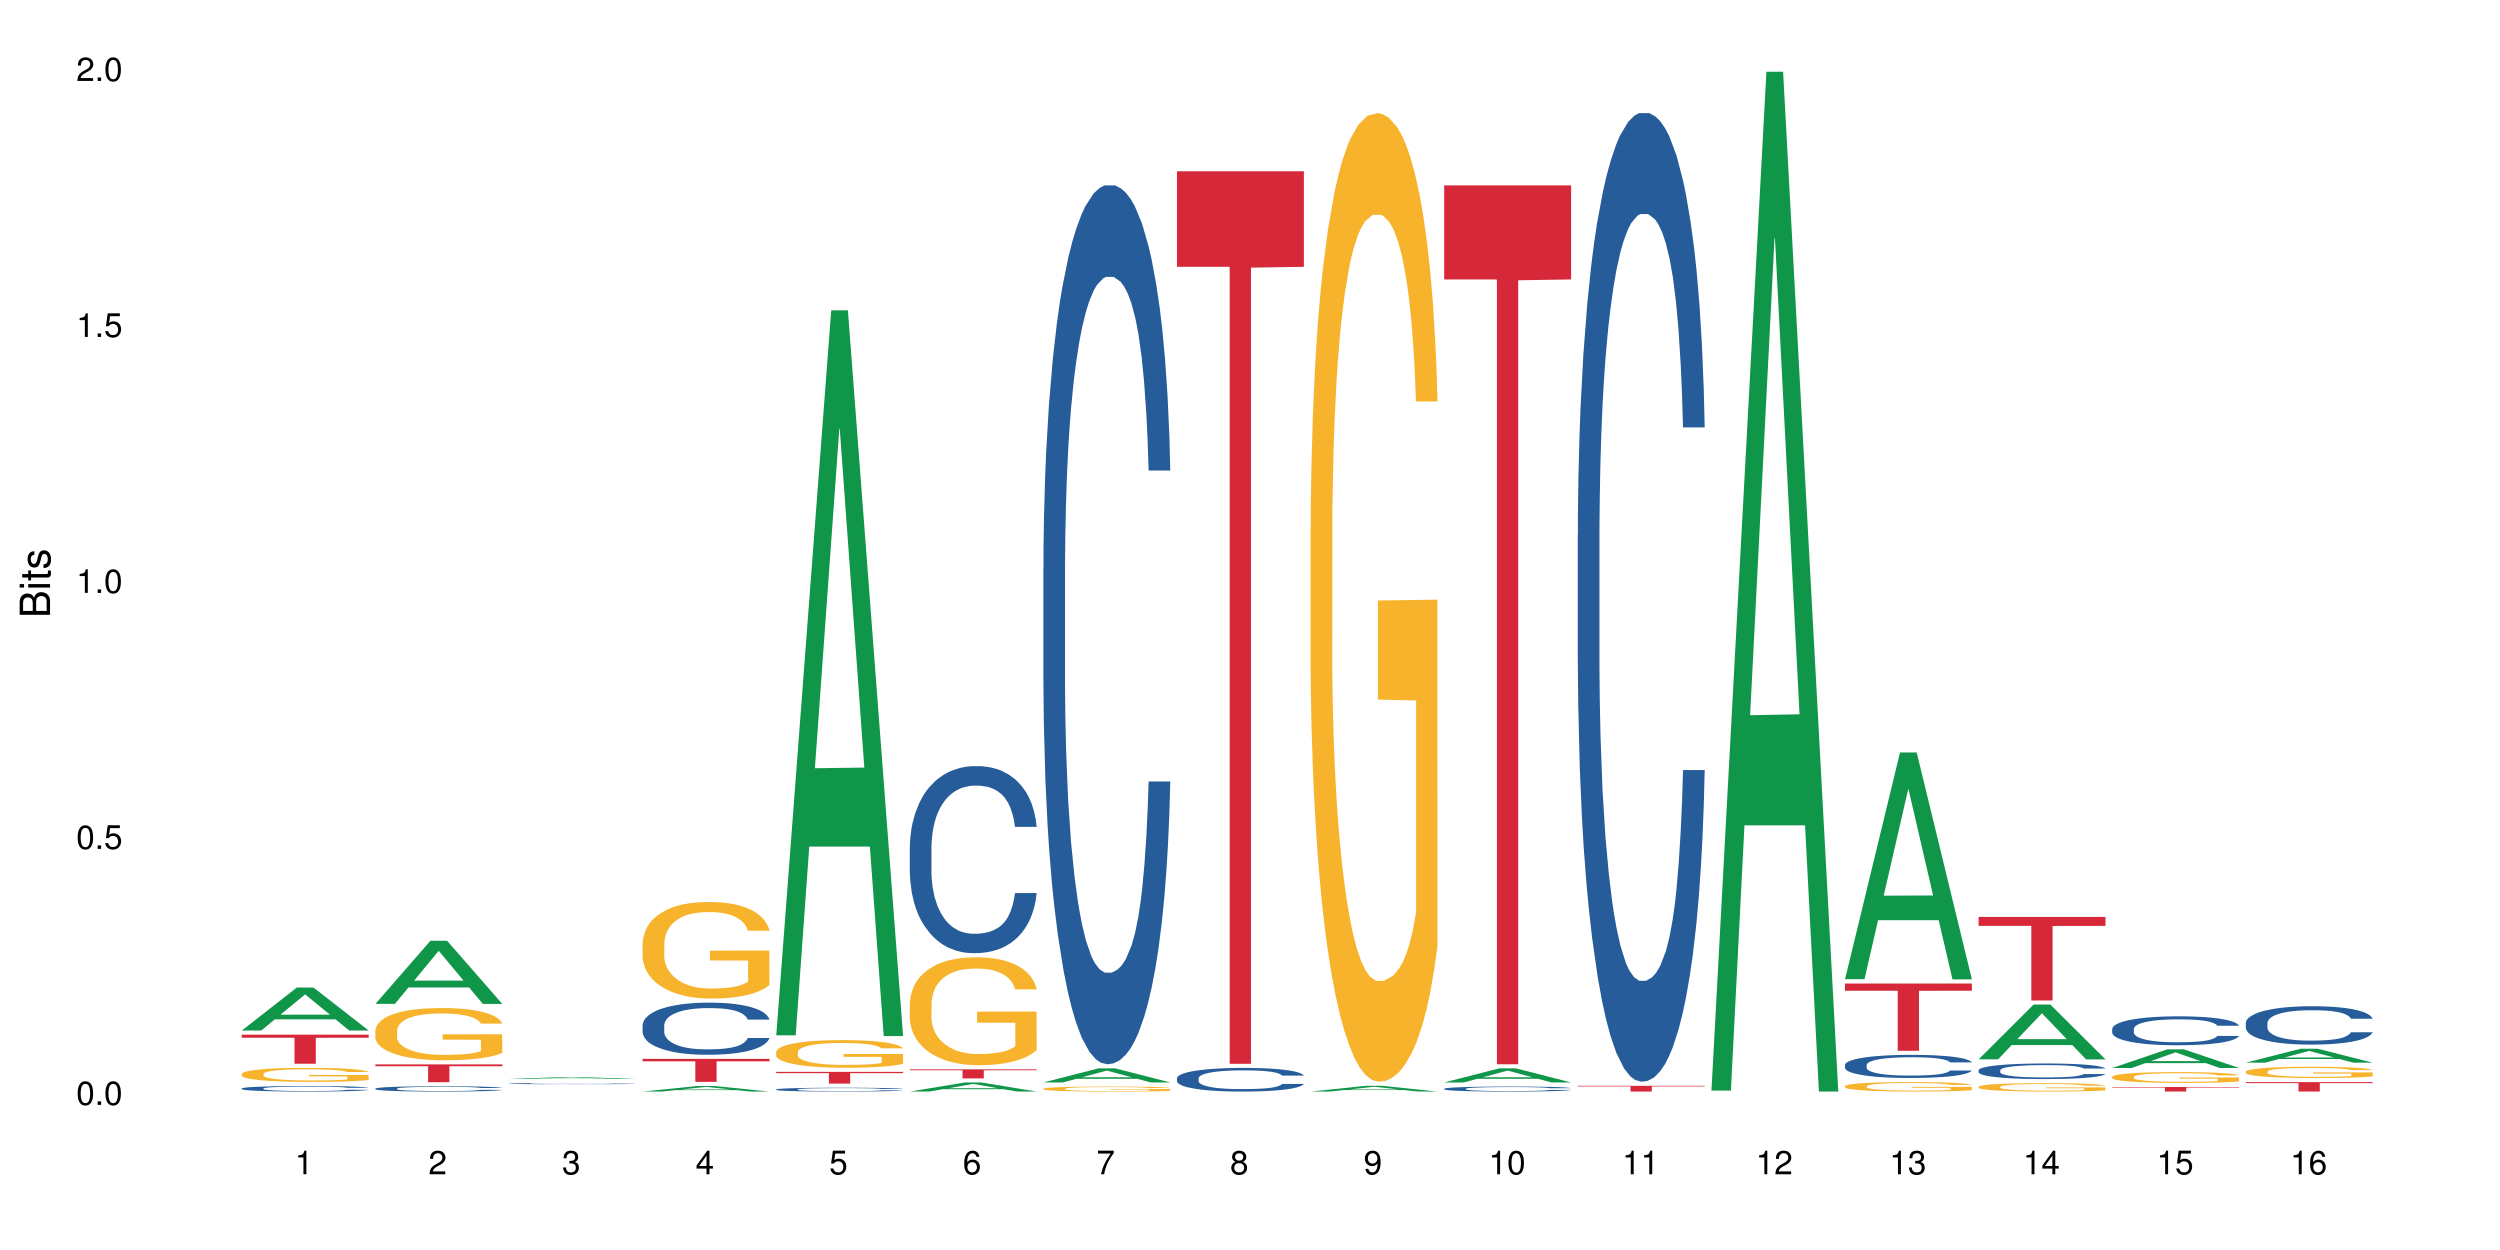 <?xml version="1.0" encoding="UTF-8"?>
<svg xmlns="http://www.w3.org/2000/svg" xmlns:xlink="http://www.w3.org/1999/xlink" width="720pt" height="360pt" viewBox="0 0 720 360" version="1.1">
<defs>
<g>
<symbol overflow="visible" id="glyph0-0">
<path style="stroke:none;" d=""/>
</symbol>
<symbol overflow="visible" id="glyph0-1">
<path style="stroke:none;" d="M 2.641 -6.797 C 2 -6.797 1.422 -6.531 1.078 -6.047 C 0.641 -5.453 0.406 -4.547 0.406 -3.297 C 0.406 -1 1.188 0.219 2.641 0.219 C 4.078 0.219 4.859 -1 4.859 -3.234 C 4.859 -4.562 4.656 -5.438 4.203 -6.047 C 3.844 -6.531 3.281 -6.797 2.641 -6.797 Z M 2.641 -6.047 C 3.547 -6.047 4 -5.125 4 -3.312 C 4 -1.375 3.562 -0.484 2.625 -0.484 C 1.734 -0.484 1.281 -1.422 1.281 -3.281 C 1.281 -5.141 1.734 -6.047 2.641 -6.047 Z M 2.641 -6.047 "/>
</symbol>
<symbol overflow="visible" id="glyph0-2">
<path style="stroke:none;" d="M 1.828 -1 L 0.828 -1 L 0.828 0 L 1.828 0 Z M 1.828 -1 "/>
</symbol>
<symbol overflow="visible" id="glyph0-3">
<path style="stroke:none;" d="M 4.562 -6.797 L 1.062 -6.797 L 0.547 -3.094 L 1.328 -3.094 C 1.719 -3.562 2.047 -3.734 2.578 -3.734 C 3.484 -3.734 4.062 -3.109 4.062 -2.094 C 4.062 -1.125 3.484 -0.531 2.578 -0.531 C 1.828 -0.531 1.375 -0.906 1.188 -1.672 L 0.328 -1.672 C 0.453 -1.109 0.547 -0.844 0.75 -0.594 C 1.125 -0.078 1.828 0.219 2.594 0.219 C 3.969 0.219 4.922 -0.781 4.922 -2.219 C 4.922 -3.562 4.031 -4.484 2.719 -4.484 C 2.25 -4.484 1.859 -4.359 1.469 -4.062 L 1.734 -5.969 L 4.562 -5.969 Z M 4.562 -6.797 "/>
</symbol>
<symbol overflow="visible" id="glyph0-4">
<path style="stroke:none;" d="M 2.484 -4.844 L 2.484 0 L 3.328 0 L 3.328 -6.797 L 2.766 -6.797 C 2.469 -5.75 2.281 -5.609 0.984 -5.453 L 0.984 -4.844 Z M 2.484 -4.844 "/>
</symbol>
<symbol overflow="visible" id="glyph0-5">
<path style="stroke:none;" d="M 4.859 -0.828 L 1.281 -0.828 C 1.359 -1.391 1.672 -1.75 2.5 -2.234 L 3.469 -2.75 C 4.406 -3.266 4.906 -3.969 4.906 -4.812 C 4.906 -5.375 4.672 -5.906 4.266 -6.266 C 3.859 -6.625 3.375 -6.797 2.719 -6.797 C 1.859 -6.797 1.219 -6.5 0.844 -5.922 C 0.609 -5.562 0.5 -5.125 0.484 -4.438 L 1.328 -4.438 C 1.359 -4.906 1.406 -5.188 1.531 -5.406 C 1.75 -5.812 2.188 -6.062 2.703 -6.062 C 3.469 -6.062 4.031 -5.516 4.031 -4.781 C 4.031 -4.25 3.719 -3.797 3.125 -3.438 L 2.234 -2.938 C 0.812 -2.141 0.406 -1.5 0.328 0 L 4.859 0 Z M 4.859 -0.828 "/>
</symbol>
<symbol overflow="visible" id="glyph0-6">
<path style="stroke:none;" d="M 2.125 -3.125 L 2.578 -3.125 C 3.516 -3.125 3.984 -2.703 3.984 -1.891 C 3.984 -1.031 3.469 -0.531 2.578 -0.531 C 1.656 -0.531 1.203 -0.984 1.156 -1.969 L 0.312 -1.969 C 0.344 -1.422 0.438 -1.078 0.609 -0.766 C 0.953 -0.109 1.625 0.219 2.547 0.219 C 3.953 0.219 4.859 -0.609 4.859 -1.906 C 4.859 -2.766 4.516 -3.25 3.703 -3.516 C 4.344 -3.766 4.656 -4.25 4.656 -4.938 C 4.656 -6.109 3.875 -6.797 2.578 -6.797 C 1.203 -6.797 0.484 -6.047 0.453 -4.609 L 1.297 -4.609 C 1.312 -5.016 1.344 -5.25 1.453 -5.453 C 1.641 -5.828 2.062 -6.062 2.594 -6.062 C 3.344 -6.062 3.797 -5.625 3.797 -4.906 C 3.797 -4.422 3.609 -4.141 3.25 -3.984 C 3.016 -3.891 2.719 -3.844 2.125 -3.844 Z M 2.125 -3.125 "/>
</symbol>
<symbol overflow="visible" id="glyph0-7">
<path style="stroke:none;" d="M 3.141 -1.625 L 3.141 0 L 3.984 0 L 3.984 -1.625 L 4.984 -1.625 L 4.984 -2.391 L 3.984 -2.391 L 3.984 -6.797 L 3.359 -6.797 L 0.266 -2.516 L 0.266 -1.625 Z M 3.141 -2.391 L 1 -2.391 L 3.141 -5.359 Z M 3.141 -2.391 "/>
</symbol>
<symbol overflow="visible" id="glyph0-8">
<path style="stroke:none;" d="M 4.781 -5.031 C 4.609 -6.141 3.891 -6.797 2.844 -6.797 C 2.094 -6.797 1.422 -6.438 1.031 -5.828 C 0.609 -5.172 0.406 -4.344 0.406 -3.094 C 0.406 -1.953 0.578 -1.234 0.984 -0.625 C 1.359 -0.078 1.953 0.219 2.703 0.219 C 3.984 0.219 4.922 -0.734 4.922 -2.078 C 4.922 -3.344 4.062 -4.234 2.844 -4.234 C 2.172 -4.234 1.641 -3.969 1.281 -3.469 C 1.281 -5.125 1.828 -6.047 2.797 -6.047 C 3.391 -6.047 3.797 -5.672 3.938 -5.031 Z M 2.734 -3.484 C 3.547 -3.484 4.062 -2.922 4.062 -2 C 4.062 -1.156 3.484 -0.531 2.703 -0.531 C 1.922 -0.531 1.328 -1.188 1.328 -2.047 C 1.328 -2.891 1.906 -3.484 2.734 -3.484 Z M 2.734 -3.484 "/>
</symbol>
<symbol overflow="visible" id="glyph0-9">
<path style="stroke:none;" d="M 4.984 -6.797 L 0.438 -6.797 L 0.438 -5.969 L 4.109 -5.969 C 2.5 -3.656 1.828 -2.234 1.328 0 L 2.219 0 C 2.594 -2.172 3.453 -4.047 4.984 -6.094 Z M 4.984 -6.797 "/>
</symbol>
<symbol overflow="visible" id="glyph0-10">
<path style="stroke:none;" d="M 3.75 -3.578 C 4.453 -4 4.688 -4.344 4.688 -4.984 C 4.688 -6.047 3.844 -6.797 2.641 -6.797 C 1.438 -6.797 0.594 -6.047 0.594 -4.984 C 0.594 -4.359 0.828 -4.016 1.516 -3.578 C 0.734 -3.203 0.359 -2.641 0.359 -1.891 C 0.359 -0.641 1.297 0.219 2.641 0.219 C 3.984 0.219 4.922 -0.641 4.922 -1.875 C 4.922 -2.641 4.531 -3.203 3.75 -3.578 Z M 2.641 -6.047 C 3.359 -6.047 3.812 -5.625 3.812 -4.969 C 3.812 -4.344 3.344 -3.922 2.641 -3.922 C 1.922 -3.922 1.453 -4.344 1.453 -4.984 C 1.453 -5.625 1.922 -6.047 2.641 -6.047 Z M 2.641 -3.203 C 3.484 -3.203 4.062 -2.672 4.062 -1.875 C 4.062 -1.062 3.484 -0.531 2.625 -0.531 C 1.797 -0.531 1.219 -1.078 1.219 -1.875 C 1.219 -2.672 1.797 -3.203 2.641 -3.203 Z M 2.641 -3.203 "/>
</symbol>
<symbol overflow="visible" id="glyph0-11">
<path style="stroke:none;" d="M 0.516 -1.547 C 0.672 -0.438 1.406 0.219 2.438 0.219 C 3.188 0.219 3.859 -0.141 4.266 -0.75 C 4.688 -1.406 4.891 -2.25 4.891 -3.484 C 4.891 -4.625 4.703 -5.359 4.312 -5.953 C 3.938 -6.5 3.344 -6.797 2.594 -6.797 C 1.297 -6.797 0.359 -5.844 0.359 -4.516 C 0.359 -3.25 1.234 -2.344 2.453 -2.344 C 3.094 -2.344 3.562 -2.578 4.016 -3.109 C 4 -1.453 3.469 -0.531 2.5 -0.531 C 1.906 -0.531 1.484 -0.906 1.359 -1.547 Z M 2.578 -6.062 C 3.375 -6.062 3.969 -5.406 3.969 -4.531 C 3.969 -3.688 3.375 -3.094 2.547 -3.094 C 1.734 -3.094 1.234 -3.672 1.234 -4.578 C 1.234 -5.438 1.797 -6.062 2.578 -6.062 Z M 2.578 -6.062 "/>
</symbol>
<symbol overflow="visible" id="glyph1-0">
<path style="stroke:none;" d=""/>
</symbol>
<symbol overflow="visible" id="glyph1-1">
<path style="stroke:none;" d="M 0 -0.953 L 0 -4.891 C 0 -5.719 -0.234 -6.344 -0.734 -6.797 C -1.188 -7.234 -1.812 -7.469 -2.5 -7.469 C -3.547 -7.469 -4.188 -7 -4.625 -5.875 C -4.984 -6.672 -5.641 -7.094 -6.531 -7.094 C -7.156 -7.094 -7.734 -6.859 -8.141 -6.391 C -8.562 -5.938 -8.75 -5.344 -8.75 -4.5 L -8.75 -0.953 Z M -4.984 -2.062 L -7.766 -2.062 L -7.766 -4.219 C -7.766 -4.844 -7.688 -5.203 -7.453 -5.5 C -7.219 -5.812 -6.859 -5.969 -6.375 -5.969 C -5.906 -5.969 -5.531 -5.812 -5.297 -5.5 C -5.062 -5.203 -4.984 -4.844 -4.984 -4.219 Z M -0.984 -2.062 L -4 -2.062 L -4 -4.781 C -4 -5.328 -3.859 -5.688 -3.578 -5.953 C -3.297 -6.219 -2.922 -6.359 -2.484 -6.359 C -2.062 -6.359 -1.688 -6.219 -1.406 -5.953 C -1.109 -5.688 -0.984 -5.328 -0.984 -4.781 Z M -0.984 -2.062 "/>
</symbol>
<symbol overflow="visible" id="glyph1-2">
<path style="stroke:none;" d="M -6.281 -1.797 L -6.281 -0.797 L 0 -0.797 L 0 -1.797 Z M -8.75 -1.797 L -8.75 -0.797 L -7.484 -0.797 L -7.484 -1.797 Z M -8.75 -1.797 "/>
</symbol>
<symbol overflow="visible" id="glyph1-3">
<path style="stroke:none;" d="M -6.281 -3.047 L -6.281 -2.016 L -8.016 -2.016 L -8.016 -1.016 L -6.281 -1.016 L -6.281 -0.172 L -5.469 -0.172 L -5.469 -1.016 L -0.719 -1.016 C -0.078 -1.016 0.281 -1.453 0.281 -2.234 C 0.281 -2.469 0.25 -2.719 0.188 -3.047 L -0.641 -3.047 C -0.609 -2.922 -0.594 -2.766 -0.594 -2.562 C -0.594 -2.141 -0.719 -2.016 -1.156 -2.016 L -5.469 -2.016 L -5.469 -3.047 Z M -6.281 -3.047 "/>
</symbol>
<symbol overflow="visible" id="glyph1-4">
<path style="stroke:none;" d="M -4.531 -5.25 C -5.766 -5.25 -6.469 -4.422 -6.469 -2.969 C -6.469 -1.516 -5.719 -0.562 -4.547 -0.562 C -3.562 -0.562 -3.094 -1.062 -2.734 -2.562 L -2.516 -3.484 C -2.344 -4.188 -2.094 -4.469 -1.625 -4.469 C -1.047 -4.469 -0.641 -3.875 -0.641 -3 C -0.641 -2.453 -0.797 -2 -1.062 -1.75 C -1.25 -1.594 -1.422 -1.531 -1.875 -1.469 L -1.875 -0.406 C -0.422 -0.453 0.281 -1.266 0.281 -2.922 C 0.281 -4.5 -0.5 -5.516 -1.719 -5.516 C -2.656 -5.516 -3.172 -4.984 -3.469 -3.734 L -3.703 -2.766 C -3.891 -1.953 -4.156 -1.609 -4.594 -1.609 C -5.172 -1.609 -5.547 -2.125 -5.547 -2.938 C -5.547 -3.75 -5.203 -4.172 -4.531 -4.203 Z M -4.531 -5.25 "/>
</symbol>
</g>
</defs>
<g id="surface67386">
<rect x="0" y="0" width="720" height="360" style="fill:rgb(100%,100%,100%);fill-opacity:1;stroke:none;"/>
<path style=" stroke:none;fill-rule:nonzero;fill:rgb(6.275%,58.824%,28.235%);fill-opacity:1;" d="M 69.629 296.785 L 69.668 296.773 L 85.484 284.41 L 90.289 284.41 L 106.184 296.797 L 100.598 296.797 L 96.613 293.562 L 79.156 293.562 L 75.254 296.785 L 69.629 296.785 L 80.836 292.227 L 95.012 292.215 L 87.945 286.434 L 87.867 286.422 L 87.789 286.457 L 80.797 292.215 L 80.836 292.227 Z M 69.629 296.785 "/>
<path style=" stroke:none;fill-rule:nonzero;fill:rgb(14.51%,36.078%,60%);fill-opacity:1;" d="M 69.629 313.469 L 69.676 313.469 L 69.676 313.434 L 69.809 313.379 L 70.121 313.309 L 70.434 313.258 L 71.234 313.172 L 72.348 313.09 L 73.508 313.027 L 74.355 312.988 L 75.113 312.961 L 76.852 312.906 L 77.965 312.879 L 79.168 312.852 L 80.641 312.828 L 81.711 312.812 L 84.117 312.789 L 85.898 312.781 L 87.281 312.773 L 90.27 312.773 L 92.051 312.781 L 93.344 312.789 L 94.77 312.801 L 95.973 312.812 L 98.07 312.844 L 99.941 312.887 L 100.789 312.91 L 102.125 312.953 L 103.152 313 L 103.863 313.035 L 104.668 313.09 L 105.379 313.156 L 105.914 313.23 L 106.184 313.293 L 99.941 313.293 L 99.629 313.234 L 99.273 313.188 L 98.605 313.129 L 97.938 313.086 L 97 313.047 L 96.152 313.016 L 94.992 312.988 L 93.969 312.973 L 92.898 312.961 L 91.875 312.949 L 89.91 312.941 L 87.637 312.941 L 86.793 312.945 L 85.055 312.957 L 84.117 312.965 L 82.781 312.988 L 81.844 313.004 L 80.73 313.035 L 79.973 313.059 L 79.035 313.098 L 78.367 313.133 L 77.609 313.18 L 77.164 313.215 L 76.762 313.258 L 76.406 313.305 L 76.137 313.355 L 75.961 313.41 L 75.871 313.461 L 75.871 313.688 L 75.961 313.742 L 76.184 313.801 L 76.762 313.891 L 77.609 313.969 L 78.59 314.031 L 79.527 314.074 L 80.059 314.094 L 80.773 314.117 L 81.887 314.145 L 83.492 314.176 L 84.43 314.188 L 85.855 314.199 L 87.328 314.203 L 89.289 314.203 L 91.027 314.199 L 92.184 314.191 L 93.391 314.18 L 95.039 314.156 L 96.062 314.133 L 96.953 314.105 L 97.625 314.074 L 98.07 314.055 L 98.738 314.008 L 99.273 313.957 L 99.676 313.906 L 99.941 313.855 L 106.184 313.855 L 105.914 313.914 L 105.516 313.973 L 105.113 314.016 L 104.488 314.066 L 103.773 314.109 L 102.75 314.164 L 101.902 314.195 L 100.789 314.23 L 99.762 314.262 L 98.648 314.285 L 97 314.312 L 95.93 314.328 L 94.77 314.34 L 93.391 314.352 L 91.648 314.363 L 89.777 314.371 L 88.039 314.371 L 86.168 314.367 L 84.785 314.363 L 82.957 314.348 L 80.684 314.324 L 79.035 314.293 L 77.742 314.266 L 76.629 314.238 L 75.379 314.199 L 73.773 314.133 L 72.793 314.086 L 72.125 314.043 L 71.367 313.988 L 70.832 313.938 L 70.207 313.855 L 69.762 313.75 L 69.629 313.672 Z M 69.629 313.469 "/>
<path style=" stroke:none;fill-rule:nonzero;fill:rgb(96.863%,70.196%,16.863%);fill-opacity:1;" d="M 69.629 309.273 L 69.676 309.27 L 69.676 309.195 L 69.852 309.027 L 70.297 308.797 L 70.879 308.609 L 71.5 308.461 L 71.902 308.383 L 72.57 308.273 L 73.152 308.191 L 74.621 308.023 L 76.496 307.867 L 77.52 307.801 L 78.68 307.738 L 80.328 307.668 L 81.086 307.641 L 83.402 307.582 L 86.035 307.543 L 88.93 307.535 L 90.27 307.539 L 92.098 307.551 L 94.594 307.594 L 96.02 307.629 L 97.133 307.668 L 98.293 307.715 L 99.719 307.789 L 101.055 307.879 L 102.125 307.969 L 103.195 308.078 L 104.086 308.199 L 104.844 308.328 L 105.516 308.484 L 105.914 308.613 L 106.184 308.742 L 99.984 308.742 L 99.629 308.613 L 99.227 308.512 L 98.559 308.391 L 97.891 308.301 L 97.223 308.23 L 95.973 308.133 L 94.906 308.074 L 93.566 308.023 L 92.273 307.988 L 90.805 307.969 L 89.91 307.961 L 87.551 307.961 L 85.41 307.984 L 84.16 308.016 L 83.27 308.047 L 82.023 308.102 L 81.266 308.145 L 80.816 308.176 L 79.48 308.289 L 78.59 308.395 L 78.098 308.465 L 77.477 308.574 L 77.027 308.676 L 76.539 308.824 L 76.27 308.938 L 75.914 309.188 L 75.871 309.855 L 76.004 309.996 L 76.27 310.148 L 76.629 310.281 L 77.164 310.422 L 77.699 310.531 L 78.633 310.676 L 79.438 310.773 L 80.059 310.836 L 81.266 310.934 L 81.754 310.969 L 82.914 311.035 L 84.117 311.086 L 85.59 311.133 L 86.703 311.152 L 88.484 311.172 L 90.758 311.172 L 93.434 311.152 L 95.129 311.121 L 96.285 311.09 L 97.043 311.066 L 97.98 311.023 L 98.648 310.988 L 99.273 310.945 L 100.031 310.883 L 100.031 309.996 L 89.02 309.992 L 89.02 309.578 L 106.137 309.574 L 106.184 311.023 L 105.246 311.125 L 104.086 311.223 L 102.973 311.297 L 101.812 311.359 L 100.164 311.43 L 98.828 311.473 L 96.777 311.523 L 94.906 311.559 L 92.941 311.582 L 91.203 311.594 L 89.152 311.598 L 87.328 311.59 L 85.363 311.566 L 83.805 311.535 L 82.379 311.5 L 80.953 311.449 L 79.168 311.375 L 78.012 311.309 L 76.805 311.23 L 75.602 311.141 L 74.531 311.039 L 73.82 310.961 L 73.105 310.871 L 72.348 310.762 L 71.637 310.637 L 71.102 310.52 L 70.609 310.391 L 70.254 310.27 L 69.898 310.102 L 69.719 309.969 L 69.629 309.852 Z M 69.629 309.273 "/>
<path style=" stroke:none;fill-rule:nonzero;fill:rgb(83.922%,15.686%,22.353%);fill-opacity:1;" d="M 69.629 297.977 L 106.184 297.977 L 106.184 298.871 L 90.949 298.879 L 90.949 306.355 L 84.82 306.355 L 84.82 298.887 L 84.73 298.871 L 69.629 298.871 Z M 69.629 297.977 "/>
<path style=" stroke:none;fill-rule:nonzero;fill:rgb(6.275%,58.824%,28.235%);fill-opacity:1;" d="M 108.105 289.121 L 108.145 289.102 L 123.961 270.941 L 128.766 270.941 L 144.66 289.137 L 139.074 289.137 L 135.09 284.387 L 117.637 284.387 L 113.73 289.121 L 108.105 289.121 L 119.312 282.422 L 133.492 282.406 L 126.422 273.914 L 126.344 273.895 L 126.266 273.945 L 119.273 282.406 L 119.312 282.422 Z M 108.105 289.121 "/>
<path style=" stroke:none;fill-rule:nonzero;fill:rgb(14.51%,36.078%,60%);fill-opacity:1;" d="M 108.105 313.508 L 108.152 313.508 L 108.152 313.477 L 108.285 313.422 L 108.598 313.355 L 108.91 313.309 L 109.711 313.227 L 110.824 313.148 L 111.984 313.086 L 112.832 313.051 L 113.59 313.023 L 115.328 312.969 L 116.441 312.945 L 117.645 312.922 L 119.117 312.898 L 120.188 312.883 L 122.594 312.859 L 124.375 312.852 L 125.758 312.848 L 128.746 312.848 L 130.527 312.852 L 131.82 312.859 L 133.246 312.871 L 134.453 312.883 L 136.547 312.914 L 138.418 312.953 L 139.266 312.977 L 140.602 313.02 L 141.629 313.059 L 142.34 313.098 L 143.145 313.148 L 143.855 313.211 L 144.391 313.281 L 144.66 313.34 L 138.418 313.34 L 138.105 313.285 L 137.75 313.242 L 137.082 313.184 L 136.414 313.145 L 135.477 313.105 L 134.629 313.078 L 133.469 313.051 L 132.445 313.035 L 131.375 313.023 L 130.352 313.016 L 128.391 313.004 L 126.117 313.004 L 125.27 313.008 L 123.531 313.02 L 122.594 313.027 L 121.258 313.047 L 120.32 313.066 L 119.207 313.094 L 118.449 313.117 L 117.512 313.156 L 116.844 313.188 L 116.086 313.234 L 115.641 313.266 L 115.238 313.305 L 114.883 313.352 L 114.613 313.402 L 114.438 313.453 L 114.348 313.504 L 114.348 313.719 L 114.438 313.77 L 114.66 313.828 L 115.238 313.914 L 116.086 313.984 L 117.066 314.043 L 118.004 314.086 L 118.539 314.105 L 119.25 314.129 L 120.363 314.156 L 121.969 314.184 L 122.906 314.195 L 124.332 314.207 L 125.805 314.211 L 127.766 314.211 L 129.504 314.207 L 130.664 314.199 L 131.867 314.188 L 133.516 314.164 L 134.539 314.141 L 135.434 314.117 L 136.102 314.09 L 136.547 314.066 L 137.215 314.023 L 137.75 313.977 L 138.152 313.926 L 138.418 313.879 L 144.66 313.879 L 144.391 313.938 L 143.992 313.992 L 143.59 314.031 L 142.965 314.078 L 142.254 314.121 L 141.227 314.172 L 140.379 314.203 L 139.266 314.238 L 138.242 314.266 L 137.125 314.289 L 135.477 314.316 L 134.406 314.332 L 133.246 314.344 L 131.867 314.355 L 130.129 314.363 L 128.254 314.371 L 126.516 314.371 L 124.645 314.367 L 123.262 314.363 L 121.434 314.352 L 119.16 314.324 L 117.512 314.297 L 116.219 314.273 L 115.105 314.242 L 113.855 314.207 L 112.254 314.145 L 111.27 314.098 L 110.602 314.059 L 109.844 314.004 L 109.309 313.957 L 108.688 313.879 L 108.238 313.777 L 108.105 313.703 Z M 108.105 313.508 "/>
<path style=" stroke:none;fill-rule:nonzero;fill:rgb(96.863%,70.196%,16.863%);fill-opacity:1;" d="M 108.105 296.758 L 108.152 296.746 L 108.152 296.469 L 108.328 295.852 L 108.773 295 L 109.355 294.301 L 109.98 293.75 L 110.379 293.461 L 111.047 293.051 L 111.629 292.746 L 113.098 292.129 L 114.973 291.551 L 115.996 291.305 L 117.156 291.07 L 118.805 290.812 L 119.562 290.715 L 121.879 290.496 L 124.512 290.359 L 127.406 290.316 L 128.746 290.328 L 130.574 290.387 L 133.07 290.535 L 134.496 290.672 L 135.609 290.812 L 136.77 290.988 L 138.195 291.266 L 139.531 291.594 L 140.602 291.922 L 141.672 292.336 L 142.562 292.773 L 143.32 293.258 L 143.992 293.832 L 144.391 294.312 L 144.66 294.793 L 138.465 294.793 L 138.105 294.312 L 137.707 293.941 L 137.035 293.488 L 136.367 293.16 L 135.699 292.898 L 134.453 292.543 L 133.383 292.32 L 132.043 292.129 L 130.75 292.008 L 129.281 291.922 L 128.391 291.895 L 126.027 291.895 L 123.887 291.992 L 122.637 292.102 L 121.746 292.211 L 120.5 292.418 L 119.742 292.582 L 119.297 292.691 L 117.957 293.117 L 117.066 293.504 L 116.574 293.766 L 115.953 294.176 L 115.508 294.547 L 115.016 295.098 L 114.75 295.508 L 114.391 296.441 L 114.348 298.914 L 114.48 299.438 L 114.75 300 L 115.105 300.496 L 115.641 301.016 L 116.176 301.414 L 117.109 301.953 L 117.914 302.309 L 118.539 302.543 L 119.742 302.914 L 120.23 303.035 L 121.391 303.285 L 122.594 303.477 L 124.066 303.641 L 125.18 303.723 L 126.961 303.793 L 129.234 303.793 L 131.91 303.711 L 133.605 303.602 L 134.762 303.492 L 135.52 303.395 L 136.457 303.242 L 137.125 303.105 L 137.75 302.953 L 138.508 302.723 L 138.508 299.438 L 127.496 299.426 L 127.496 297.887 L 144.613 297.871 L 144.66 303.242 L 143.723 303.613 L 142.562 303.973 L 141.449 304.246 L 140.289 304.48 L 138.641 304.742 L 137.305 304.906 L 135.254 305.098 L 133.383 305.223 L 131.422 305.305 L 129.68 305.344 L 127.633 305.359 L 125.805 305.332 L 123.844 305.25 L 122.281 305.141 L 120.855 305 L 119.43 304.824 L 117.645 304.535 L 116.488 304.301 L 115.285 304.012 L 114.078 303.668 L 113.012 303.297 L 112.297 303.008 L 111.582 302.68 L 110.824 302.27 L 110.113 301.801 L 109.578 301.375 L 109.086 300.895 L 108.73 300.441 L 108.375 299.824 L 108.195 299.328 L 108.105 298.902 Z M 108.105 296.758 "/>
<path style=" stroke:none;fill-rule:nonzero;fill:rgb(83.922%,15.686%,22.353%);fill-opacity:1;" d="M 108.105 306.539 L 144.66 306.539 L 144.66 307.086 L 129.426 307.094 L 129.426 311.668 L 123.297 311.668 L 123.297 307.098 L 123.207 307.086 L 108.105 307.086 Z M 108.105 306.539 "/>
<path style=" stroke:none;fill-rule:nonzero;fill:rgb(6.275%,58.824%,28.235%);fill-opacity:1;" d="M 146.582 310.746 L 146.621 310.746 L 162.438 310.191 L 167.242 310.191 L 183.137 310.746 L 177.551 310.746 L 173.57 310.602 L 156.113 310.602 L 152.207 310.746 L 146.582 310.746 L 157.793 310.543 L 171.969 310.539 L 164.898 310.285 L 164.82 310.281 L 164.742 310.285 L 157.754 310.539 L 157.793 310.543 Z M 146.582 310.746 "/>
<path style=" stroke:none;fill-rule:nonzero;fill:rgb(14.51%,36.078%,60%);fill-opacity:1;" d="M 146.582 312.07 L 146.629 312.07 L 146.629 312.062 L 146.762 312.051 L 147.074 312.035 L 147.387 312.027 L 148.188 312.008 L 149.301 311.992 L 150.461 311.977 L 151.309 311.969 L 152.066 311.965 L 153.805 311.953 L 154.918 311.945 L 156.121 311.941 L 157.594 311.938 L 158.664 311.934 L 161.07 311.93 L 162.855 311.926 L 170.297 311.926 L 171.727 311.93 L 172.93 311.934 L 175.023 311.941 L 176.895 311.949 L 177.742 311.953 L 179.078 311.961 L 180.105 311.973 L 180.82 311.98 L 181.621 311.992 L 182.336 312.004 L 182.867 312.02 L 183.137 312.035 L 176.895 312.035 L 176.582 312.02 L 176.227 312.012 L 175.559 312 L 174.891 311.992 L 173.953 311.98 L 173.105 311.977 L 171.949 311.969 L 170.922 311.965 L 169.852 311.965 L 168.828 311.961 L 162.008 311.961 L 161.07 311.965 L 159.734 311.969 L 158.797 311.973 L 157.684 311.98 L 156.926 311.984 L 155.988 311.992 L 155.32 312 L 154.562 312.008 L 154.117 312.016 L 153.715 312.027 L 153.359 312.035 L 153.09 312.047 L 152.914 312.059 L 152.824 312.07 L 152.824 312.117 L 152.914 312.129 L 153.137 312.141 L 153.715 312.16 L 154.562 312.176 L 155.543 312.188 L 156.48 312.199 L 157.016 312.203 L 157.727 312.207 L 158.844 312.215 L 160.445 312.219 L 161.383 312.223 L 162.809 312.223 L 164.281 312.227 L 166.242 312.227 L 167.98 312.223 L 169.141 312.223 L 170.344 312.219 L 171.992 312.215 L 173.016 312.211 L 173.91 312.203 L 174.578 312.199 L 175.023 312.195 L 175.691 312.184 L 176.227 312.172 L 176.629 312.164 L 176.895 312.152 L 183.137 312.152 L 182.867 312.164 L 182.469 312.176 L 182.066 312.184 L 181.441 312.195 L 180.73 312.207 L 179.703 312.215 L 178.855 312.223 L 177.742 312.23 L 176.719 312.238 L 175.602 312.242 L 173.953 312.25 L 172.883 312.25 L 171.727 312.254 L 170.344 312.258 L 168.605 312.258 L 166.73 312.262 L 164.992 312.262 L 163.121 312.258 L 161.738 312.258 L 159.91 312.254 L 157.637 312.25 L 155.988 312.246 L 154.695 312.238 L 153.582 312.23 L 152.332 312.223 L 150.73 312.211 L 149.75 312.199 L 149.078 312.191 L 148.32 312.18 L 147.785 312.168 L 147.164 312.152 L 146.719 312.129 L 146.582 312.113 Z M 146.582 312.07 "/>
<path style=" stroke:none;fill-rule:nonzero;fill:rgb(6.275%,58.824%,28.235%);fill-opacity:1;" d="M 185.059 314.371 L 185.098 314.367 L 200.914 312.762 L 205.719 312.762 L 221.613 314.371 L 216.027 314.371 L 212.047 313.949 L 194.59 313.949 L 190.684 314.371 L 185.059 314.371 L 196.27 313.777 L 210.445 313.773 L 203.375 313.023 L 203.297 313.023 L 203.219 313.027 L 196.23 313.773 L 196.27 313.777 Z M 185.059 314.371 "/>
<path style=" stroke:none;fill-rule:nonzero;fill:rgb(14.51%,36.078%,60%);fill-opacity:1;" d="M 185.059 295.301 L 185.105 295.289 L 185.105 294.957 L 185.238 294.438 L 185.551 293.781 L 185.863 293.328 L 186.664 292.52 L 187.781 291.738 L 188.938 291.133 L 189.785 290.777 L 190.543 290.504 L 192.281 289.996 L 193.395 289.734 L 194.602 289.504 L 196.07 289.27 L 197.141 289.133 L 199.547 288.914 L 201.332 288.816 L 202.711 288.777 L 205.699 288.777 L 207.484 288.832 L 208.773 288.898 L 210.203 289.008 L 211.406 289.133 L 213.5 289.434 L 215.371 289.816 L 216.219 290.035 L 217.559 290.461 L 218.582 290.875 L 219.297 291.23 L 220.098 291.738 L 220.812 292.355 L 221.348 293.055 L 221.613 293.641 L 215.371 293.641 L 215.062 293.094 L 214.703 292.668 L 214.035 292.105 L 213.367 291.711 L 212.43 291.312 L 211.582 291.051 L 210.426 290.789 L 209.398 290.625 L 208.328 290.504 L 207.305 290.422 L 205.344 290.34 L 203.07 290.34 L 202.223 290.367 L 200.484 290.477 L 199.547 290.57 L 198.211 290.762 L 197.273 290.941 L 196.16 291.215 L 195.402 291.449 L 194.465 291.805 L 193.797 292.121 L 193.039 292.574 L 192.594 292.914 L 192.191 293.301 L 191.836 293.75 L 191.57 294.23 L 191.391 294.738 L 191.301 295.23 L 191.301 297.355 L 191.391 297.852 L 191.613 298.426 L 192.191 299.262 L 193.039 299.988 L 194.02 300.566 L 194.957 300.977 L 195.492 301.168 L 196.203 301.387 L 197.32 301.66 L 198.922 301.938 L 199.859 302.047 L 201.285 302.156 L 202.758 302.211 L 204.719 302.211 L 206.457 302.156 L 207.617 302.086 L 208.82 301.977 L 210.469 301.742 L 211.496 301.523 L 212.387 301.266 L 213.055 301.004 L 213.5 300.785 L 214.168 300.359 L 214.703 299.895 L 215.105 299.414 L 215.371 298.945 L 221.613 298.945 L 221.348 299.496 L 220.945 300.031 L 220.543 300.426 L 219.918 300.906 L 219.207 301.332 L 218.18 301.812 L 217.336 302.129 L 216.219 302.469 L 215.195 302.73 L 214.078 302.965 L 212.43 303.238 L 211.359 303.375 L 210.203 303.5 L 208.82 303.609 L 207.082 303.703 L 205.211 303.758 L 203.469 303.773 L 201.598 303.746 L 200.215 303.691 L 198.391 303.566 L 196.117 303.32 L 194.465 303.059 L 193.172 302.801 L 192.059 302.523 L 190.812 302.156 L 189.207 301.551 L 188.227 301.086 L 187.555 300.703 L 186.797 300.168 L 186.266 299.688 L 185.641 298.918 L 185.195 297.945 L 185.059 297.191 Z M 185.059 295.301 "/>
<path style=" stroke:none;fill-rule:nonzero;fill:rgb(96.863%,70.196%,16.863%);fill-opacity:1;" d="M 185.059 271.688 L 185.105 271.664 L 185.105 271.156 L 185.281 270.012 L 185.73 268.438 L 186.309 267.141 L 186.934 266.125 L 187.332 265.59 L 188.004 264.828 L 188.582 264.27 L 190.055 263.125 L 191.926 262.059 L 192.949 261.602 L 194.109 261.168 L 195.758 260.684 L 196.516 260.508 L 198.836 260.102 L 201.465 259.848 L 204.363 259.77 L 205.699 259.797 L 207.527 259.898 L 210.023 260.176 L 211.449 260.43 L 212.562 260.684 L 213.723 261.016 L 215.148 261.523 L 216.488 262.133 L 217.559 262.742 L 218.625 263.508 L 219.52 264.32 L 220.277 265.207 L 220.945 266.277 L 221.348 267.164 L 221.613 268.055 L 215.418 268.055 L 215.062 267.164 L 214.66 266.48 L 213.992 265.641 L 213.32 265.031 L 212.652 264.547 L 211.406 263.887 L 210.336 263.48 L 209 263.125 L 207.707 262.895 L 206.234 262.742 L 205.344 262.691 L 202.98 262.691 L 200.84 262.871 L 199.594 263.074 L 198.699 263.277 L 197.453 263.66 L 196.695 263.965 L 196.25 264.168 L 194.91 264.953 L 194.02 265.664 L 193.531 266.148 L 192.906 266.91 L 192.461 267.598 L 191.969 268.613 L 191.703 269.375 L 191.344 271.105 L 191.301 275.68 L 191.434 276.645 L 191.703 277.688 L 192.059 278.602 L 192.594 279.566 L 193.129 280.305 L 194.066 281.293 L 194.867 281.953 L 195.492 282.387 L 196.695 283.074 L 197.184 283.301 L 198.344 283.758 L 199.547 284.113 L 201.02 284.418 L 202.133 284.574 L 203.918 284.699 L 206.191 284.699 L 208.863 284.547 L 210.559 284.344 L 211.719 284.141 L 212.477 283.961 L 213.41 283.684 L 214.078 283.43 L 214.703 283.148 L 215.461 282.719 L 215.461 276.645 L 204.453 276.617 L 204.453 273.773 L 221.57 273.746 L 221.613 283.684 L 220.676 284.367 L 219.52 285.031 L 218.402 285.539 L 217.246 285.969 L 215.594 286.453 L 214.258 286.758 L 212.207 287.113 L 210.336 287.344 L 208.375 287.496 L 206.637 287.57 L 204.586 287.598 L 202.758 287.547 L 200.797 287.395 L 199.234 287.191 L 197.809 286.938 L 196.383 286.605 L 194.602 286.07 L 193.441 285.641 L 192.238 285.105 L 191.035 284.469 L 189.965 283.785 L 189.25 283.25 L 188.539 282.641 L 187.781 281.879 L 187.066 281.016 L 186.531 280.227 L 186.039 279.336 L 185.684 278.5 L 185.328 277.355 L 185.148 276.441 L 185.059 275.652 Z M 185.059 271.688 "/>
<path style=" stroke:none;fill-rule:nonzero;fill:rgb(83.922%,15.686%,22.353%);fill-opacity:1;" d="M 185.059 304.953 L 221.613 304.953 L 221.613 305.66 L 206.379 305.668 L 206.379 311.582 L 200.25 311.582 L 200.25 305.676 L 200.16 305.66 L 185.059 305.66 Z M 185.059 304.953 "/>
<path style=" stroke:none;fill-rule:nonzero;fill:rgb(6.275%,58.824%,28.235%);fill-opacity:1;" d="M 223.539 298.184 L 223.578 297.984 L 239.391 89.379 L 244.195 89.379 L 260.09 298.379 L 254.504 298.379 L 250.523 243.824 L 233.066 243.824 L 229.16 298.184 L 223.539 298.184 L 234.746 221.254 L 248.922 221.059 L 241.852 123.523 L 241.773 123.328 L 241.695 123.918 L 234.707 221.059 L 234.746 221.254 Z M 223.539 298.184 "/>
<path style=" stroke:none;fill-rule:nonzero;fill:rgb(14.51%,36.078%,60%);fill-opacity:1;" d="M 223.539 313.746 L 223.582 313.746 L 223.582 313.723 L 223.715 313.684 L 224.027 313.633 L 224.34 313.602 L 225.141 313.543 L 226.258 313.484 L 227.414 313.438 L 228.262 313.414 L 229.02 313.395 L 230.758 313.355 L 231.875 313.336 L 233.078 313.32 L 234.547 313.301 L 235.617 313.293 L 238.023 313.277 L 239.809 313.27 L 241.191 313.266 L 244.176 313.266 L 245.961 313.27 L 247.254 313.273 L 248.68 313.281 L 249.883 313.293 L 251.977 313.312 L 253.848 313.344 L 254.695 313.359 L 256.035 313.391 L 257.059 313.422 L 257.773 313.445 L 258.574 313.484 L 259.289 313.527 L 259.824 313.582 L 260.09 313.625 L 253.848 313.625 L 253.539 313.582 L 253.18 313.551 L 252.512 313.512 L 251.844 313.48 L 250.906 313.453 L 250.059 313.434 L 248.902 313.414 L 247.875 313.402 L 246.805 313.395 L 245.781 313.387 L 243.82 313.379 L 241.547 313.379 L 240.699 313.383 L 238.961 313.391 L 238.023 313.398 L 236.688 313.41 L 235.75 313.426 L 234.637 313.445 L 233.879 313.461 L 232.941 313.488 L 232.273 313.512 L 231.516 313.547 L 231.07 313.57 L 230.668 313.598 L 230.312 313.633 L 230.047 313.668 L 229.867 313.703 L 229.777 313.742 L 229.777 313.898 L 229.867 313.934 L 230.09 313.977 L 230.668 314.039 L 231.516 314.094 L 232.496 314.133 L 233.434 314.164 L 233.969 314.18 L 234.68 314.195 L 235.797 314.215 L 237.402 314.234 L 238.336 314.242 L 239.762 314.25 L 241.234 314.254 L 243.195 314.254 L 244.934 314.25 L 246.094 314.246 L 247.297 314.238 L 248.945 314.223 L 249.973 314.203 L 250.863 314.188 L 251.531 314.168 L 251.977 314.152 L 252.645 314.121 L 253.18 314.086 L 253.582 314.051 L 253.848 314.016 L 260.09 314.016 L 259.824 314.055 L 259.422 314.094 L 259.02 314.125 L 258.395 314.16 L 257.684 314.191 L 256.656 314.227 L 255.812 314.25 L 254.695 314.273 L 253.672 314.293 L 252.559 314.312 L 250.906 314.332 L 249.836 314.34 L 248.68 314.352 L 247.297 314.359 L 245.559 314.367 L 243.688 314.371 L 241.949 314.371 L 240.074 314.367 L 238.695 314.363 L 236.867 314.355 L 234.594 314.336 L 232.941 314.316 L 231.648 314.301 L 230.535 314.277 L 229.289 314.25 L 227.684 314.207 L 226.703 314.172 L 226.035 314.145 L 225.277 314.105 L 224.742 314.07 L 224.117 314.012 L 223.672 313.941 L 223.539 313.887 Z M 223.539 313.746 "/>
<path style=" stroke:none;fill-rule:nonzero;fill:rgb(96.863%,70.196%,16.863%);fill-opacity:1;" d="M 223.539 302.969 L 223.582 302.961 L 223.582 302.812 L 223.762 302.488 L 224.207 302.035 L 224.785 301.668 L 225.41 301.375 L 225.812 301.223 L 226.48 301.004 L 227.059 300.844 L 228.531 300.52 L 230.402 300.211 L 231.426 300.082 L 232.586 299.957 L 234.234 299.82 L 234.992 299.77 L 237.312 299.652 L 239.941 299.578 L 242.84 299.559 L 244.176 299.566 L 246.004 299.594 L 248.5 299.676 L 249.926 299.746 L 251.043 299.82 L 252.199 299.914 L 253.625 300.059 L 254.965 300.234 L 256.035 300.41 L 257.105 300.625 L 257.996 300.859 L 258.754 301.113 L 259.422 301.418 L 259.824 301.672 L 260.09 301.926 L 253.895 301.926 L 253.539 301.672 L 253.137 301.477 L 252.469 301.238 L 251.801 301.062 L 251.129 300.926 L 249.883 300.734 L 248.812 300.621 L 247.477 300.52 L 246.184 300.453 L 244.711 300.41 L 243.82 300.395 L 241.457 300.395 L 239.316 300.445 L 238.07 300.504 L 237.18 300.562 L 235.93 300.672 L 235.172 300.758 L 234.727 300.816 L 233.391 301.039 L 232.496 301.246 L 232.008 301.383 L 231.383 301.602 L 230.938 301.797 L 230.445 302.086 L 230.18 302.305 L 229.824 302.801 L 229.777 304.109 L 229.91 304.383 L 230.18 304.684 L 230.535 304.945 L 231.07 305.219 L 231.605 305.43 L 232.543 305.715 L 233.344 305.902 L 233.969 306.027 L 235.172 306.223 L 235.664 306.289 L 236.82 306.418 L 238.023 306.52 L 239.496 306.609 L 240.609 306.652 L 242.395 306.688 L 244.668 306.688 L 247.34 306.645 L 249.035 306.586 L 250.195 306.527 L 250.953 306.477 L 251.887 306.398 L 252.559 306.324 L 253.18 306.246 L 253.938 306.121 L 253.938 304.383 L 242.93 304.379 L 242.93 303.562 L 260.047 303.555 L 260.09 306.398 L 259.152 306.594 L 257.996 306.781 L 256.879 306.93 L 255.723 307.051 L 254.074 307.191 L 252.734 307.277 L 250.684 307.379 L 248.812 307.445 L 246.852 307.488 L 245.113 307.508 L 243.062 307.516 L 241.234 307.504 L 239.273 307.457 L 237.711 307.402 L 236.285 307.328 L 234.859 307.234 L 233.078 307.082 L 231.918 306.957 L 230.715 306.805 L 229.512 306.621 L 228.441 306.426 L 227.727 306.273 L 227.016 306.102 L 226.258 305.883 L 225.543 305.633 L 225.008 305.41 L 224.52 305.156 L 224.16 304.914 L 223.805 304.586 L 223.625 304.328 L 223.539 304.102 Z M 223.539 302.969 "/>
<path style=" stroke:none;fill-rule:nonzero;fill:rgb(83.922%,15.686%,22.353%);fill-opacity:1;" d="M 223.539 308.695 L 260.09 308.695 L 260.09 309.059 L 244.855 309.062 L 244.855 312.086 L 238.727 312.086 L 238.727 309.066 L 238.637 309.059 L 223.539 309.059 Z M 223.539 308.695 "/>
<path style=" stroke:none;fill-rule:nonzero;fill:rgb(6.275%,58.824%,28.235%);fill-opacity:1;" d="M 262.016 314.367 L 262.055 314.367 L 277.871 311.754 L 282.672 311.754 L 298.566 314.371 L 292.984 314.371 L 289 313.688 L 271.543 313.688 L 267.637 314.367 L 262.016 314.367 L 273.223 313.406 L 287.398 313.402 L 280.328 312.184 L 280.25 312.18 L 280.172 312.188 L 273.184 313.402 L 273.223 313.406 Z M 262.016 314.367 "/>
<path style=" stroke:none;fill-rule:nonzero;fill:rgb(14.51%,36.078%,60%);fill-opacity:1;" d="M 262.016 244.102 L 262.059 244.051 L 262.059 242.867 L 262.191 241 L 262.504 238.637 L 262.816 237.012 L 263.617 234.105 L 264.734 231.301 L 265.891 229.137 L 266.738 227.855 L 267.496 226.871 L 269.234 225.051 L 270.352 224.113 L 271.555 223.277 L 273.023 222.441 L 274.094 221.949 L 276.5 221.16 L 278.285 220.816 L 279.668 220.668 L 282.652 220.668 L 284.438 220.867 L 285.73 221.113 L 287.156 221.504 L 288.359 221.949 L 290.453 223.031 L 292.328 224.41 L 293.172 225.199 L 294.512 226.723 L 295.535 228.199 L 296.25 229.48 L 297.051 231.301 L 297.766 233.516 L 298.301 236.027 L 298.566 238.145 L 292.328 238.145 L 292.016 236.176 L 291.656 234.648 L 290.988 232.629 L 290.32 231.203 L 289.383 229.773 L 288.539 228.84 L 287.379 227.906 L 286.352 227.312 L 285.285 226.871 L 284.258 226.574 L 282.297 226.281 L 280.023 226.281 L 279.176 226.379 L 277.438 226.773 L 276.5 227.117 L 275.164 227.805 L 274.227 228.445 L 273.113 229.43 L 272.355 230.266 L 271.422 231.547 L 270.75 232.68 L 269.992 234.305 L 269.547 235.535 L 269.148 236.914 L 268.789 238.539 L 268.523 240.262 L 268.344 242.082 L 268.254 243.855 L 268.254 251.484 L 268.344 253.254 L 268.566 255.324 L 269.148 258.324 L 269.992 260.934 L 270.973 263 L 271.91 264.48 L 272.445 265.168 L 273.16 265.957 L 274.273 266.941 L 275.879 267.926 L 276.812 268.316 L 278.238 268.711 L 279.711 268.91 L 281.672 268.91 L 283.41 268.711 L 284.57 268.465 L 285.773 268.07 L 287.422 267.234 L 288.449 266.449 L 289.34 265.512 L 290.008 264.578 L 290.453 263.789 L 291.121 262.262 L 291.656 260.59 L 292.059 258.867 L 292.328 257.195 L 298.566 257.195 L 298.301 259.164 L 297.898 261.082 L 297.496 262.508 L 296.875 264.234 L 296.16 265.758 L 295.137 267.48 L 294.289 268.613 L 293.172 269.844 L 292.148 270.781 L 291.035 271.617 L 289.383 272.602 L 288.316 273.094 L 287.156 273.535 L 285.773 273.93 L 284.035 274.273 L 282.164 274.473 L 280.426 274.52 L 278.551 274.422 L 277.172 274.227 L 275.344 273.781 L 273.07 272.895 L 271.422 271.961 L 270.129 271.027 L 269.012 270.039 L 267.766 268.711 L 266.16 266.547 L 265.18 264.871 L 264.512 263.492 L 263.754 261.574 L 263.219 259.852 L 262.594 257.094 L 262.148 253.602 L 262.016 250.895 Z M 262.016 244.102 "/>
<path style=" stroke:none;fill-rule:nonzero;fill:rgb(96.863%,70.196%,16.863%);fill-opacity:1;" d="M 262.016 289.012 L 262.059 288.984 L 262.059 288.414 L 262.238 287.137 L 262.684 285.379 L 263.262 283.93 L 263.887 282.797 L 264.289 282.199 L 264.957 281.348 L 265.535 280.723 L 267.008 279.445 L 268.879 278.254 L 269.906 277.742 L 271.062 277.262 L 272.711 276.723 L 273.469 276.523 L 275.789 276.07 L 278.418 275.785 L 281.316 275.699 L 282.652 275.727 L 284.48 275.844 L 286.977 276.152 L 288.402 276.438 L 289.52 276.723 L 290.676 277.09 L 292.105 277.66 L 293.441 278.34 L 294.512 279.02 L 295.582 279.871 L 296.473 280.781 L 297.23 281.773 L 297.898 282.965 L 298.301 283.961 L 298.566 284.953 L 292.371 284.953 L 292.016 283.961 L 291.613 283.191 L 290.945 282.258 L 290.277 281.574 L 289.605 281.035 L 288.359 280.297 L 287.289 279.844 L 285.953 279.445 L 284.66 279.191 L 283.188 279.02 L 282.297 278.965 L 279.934 278.965 L 277.793 279.164 L 276.547 279.391 L 275.656 279.617 L 274.406 280.043 L 273.648 280.383 L 273.203 280.609 L 271.867 281.492 L 270.973 282.285 L 270.484 282.824 L 269.859 283.676 L 269.414 284.441 L 268.922 285.578 L 268.656 286.43 L 268.301 288.359 L 268.254 293.469 L 268.391 294.547 L 268.656 295.711 L 269.012 296.73 L 269.547 297.812 L 270.082 298.633 L 271.02 299.742 L 271.82 300.48 L 272.445 300.961 L 273.648 301.727 L 274.141 301.984 L 275.297 302.496 L 276.5 302.891 L 277.973 303.23 L 279.086 303.402 L 280.871 303.543 L 283.145 303.543 L 285.816 303.375 L 287.512 303.148 L 288.672 302.922 L 289.43 302.723 L 290.363 302.41 L 291.035 302.125 L 291.656 301.812 L 292.414 301.332 L 292.414 294.547 L 281.406 294.52 L 281.406 291.34 L 298.523 291.312 L 298.566 302.41 L 297.633 303.176 L 296.473 303.914 L 295.359 304.48 L 294.199 304.965 L 292.551 305.504 L 291.211 305.844 L 289.16 306.242 L 287.289 306.496 L 285.328 306.668 L 283.59 306.75 L 281.539 306.781 L 279.711 306.723 L 277.75 306.555 L 276.191 306.324 L 274.762 306.043 L 273.336 305.672 L 271.555 305.078 L 270.395 304.594 L 269.191 304 L 267.988 303.289 L 266.918 302.523 L 266.203 301.926 L 265.492 301.246 L 264.734 300.395 L 264.02 299.43 L 263.484 298.551 L 262.996 297.555 L 262.637 296.617 L 262.281 295.34 L 262.102 294.32 L 262.016 293.441 Z M 262.016 289.012 "/>
<path style=" stroke:none;fill-rule:nonzero;fill:rgb(83.922%,15.686%,22.353%);fill-opacity:1;" d="M 262.016 307.961 L 298.566 307.961 L 298.566 308.238 L 283.332 308.242 L 283.332 310.574 L 277.203 310.574 L 277.203 308.246 L 277.113 308.238 L 262.016 308.238 Z M 262.016 307.961 "/>
<path style=" stroke:none;fill-rule:nonzero;fill:rgb(6.275%,58.824%,28.235%);fill-opacity:1;" d="M 300.492 311.746 L 300.531 311.742 L 316.348 307.684 L 321.148 307.684 L 337.043 311.75 L 331.461 311.75 L 327.477 310.688 L 310.02 310.688 L 306.113 311.746 L 300.492 311.746 L 311.699 310.25 L 325.875 310.246 L 318.809 308.348 L 318.73 308.344 L 318.652 308.355 L 311.66 310.246 L 311.699 310.25 Z M 300.492 311.746 "/>
<path style=" stroke:none;fill-rule:nonzero;fill:rgb(14.51%,36.078%,60%);fill-opacity:1;" d="M 300.492 163.52 L 300.535 163.289 L 300.535 157.734 L 300.668 148.941 L 300.98 137.836 L 301.293 130.203 L 302.098 116.551 L 303.211 103.363 L 304.371 93.184 L 305.215 87.168 L 305.973 82.539 L 307.711 73.98 L 308.828 69.582 L 310.031 65.648 L 311.5 61.715 L 312.57 59.402 L 314.98 55.699 L 316.762 54.082 L 318.145 53.387 L 321.129 53.387 L 322.914 54.312 L 324.207 55.469 L 325.633 57.32 L 326.836 59.402 L 328.93 64.492 L 330.805 70.973 L 331.652 74.672 L 332.988 81.844 L 334.012 88.785 L 334.727 94.801 L 335.527 103.363 L 336.242 113.773 L 336.777 125.574 L 337.043 135.523 L 330.805 135.523 L 330.492 126.27 L 330.137 119.098 L 329.465 109.609 L 328.797 102.898 L 327.863 96.191 L 327.016 91.793 L 325.855 87.398 L 324.832 84.621 L 323.762 82.539 L 322.734 81.152 L 320.773 79.762 L 318.5 79.762 L 317.652 80.227 L 315.914 82.078 L 314.98 83.695 L 313.641 86.934 L 312.707 89.941 L 311.59 94.57 L 310.832 98.504 L 309.898 104.52 L 309.227 109.84 L 308.469 117.477 L 308.023 123.262 L 307.625 129.738 L 307.266 137.375 L 307 145.473 L 306.82 154.031 L 306.73 162.363 L 306.73 198.223 L 306.82 206.555 L 307.043 216.27 L 307.625 230.387 L 308.469 242.648 L 309.449 252.363 L 310.387 259.305 L 310.922 262.547 L 311.637 266.246 L 312.75 270.875 L 314.355 275.504 L 315.289 277.352 L 316.719 279.203 L 318.188 280.129 L 320.148 280.129 L 321.887 279.203 L 323.047 278.047 L 324.25 276.195 L 325.898 272.262 L 326.926 268.562 L 327.816 264.164 L 328.484 259.77 L 328.93 256.066 L 329.602 248.895 L 330.137 241.027 L 330.535 232.93 L 330.805 225.062 L 337.043 225.062 L 336.777 234.316 L 336.375 243.34 L 335.973 250.051 L 335.352 258.148 L 334.637 265.32 L 333.613 273.418 L 332.766 278.742 L 331.652 284.527 L 330.625 288.922 L 329.512 292.855 L 327.863 297.48 L 326.793 299.797 L 325.633 301.879 L 324.25 303.73 L 322.512 305.348 L 320.641 306.273 L 318.902 306.504 L 317.027 306.043 L 315.648 305.117 L 313.82 303.035 L 311.547 298.871 L 309.898 294.473 L 308.605 290.078 L 307.488 285.449 L 306.242 279.203 L 304.637 269.023 L 303.656 261.156 L 302.988 254.68 L 302.23 245.656 L 301.695 237.559 L 301.07 224.602 L 300.625 208.172 L 300.492 195.449 Z M 300.492 163.52 "/>
<path style=" stroke:none;fill-rule:nonzero;fill:rgb(96.863%,70.196%,16.863%);fill-opacity:1;" d="M 300.492 313.547 L 300.535 313.543 L 300.535 313.52 L 300.715 313.461 L 301.16 313.379 L 301.738 313.309 L 302.363 313.258 L 302.766 313.23 L 303.434 313.191 L 304.012 313.16 L 305.484 313.102 L 307.355 313.047 L 308.383 313.023 L 309.539 313 L 311.191 312.977 L 311.949 312.965 L 314.266 312.945 L 316.895 312.934 L 319.793 312.93 L 321.129 312.93 L 322.957 312.934 L 325.453 312.949 L 326.879 312.961 L 327.996 312.977 L 329.152 312.992 L 330.582 313.02 L 331.918 313.051 L 332.988 313.082 L 334.059 313.121 L 334.949 313.164 L 335.707 313.211 L 336.375 313.266 L 336.777 313.312 L 337.043 313.359 L 330.848 313.359 L 330.492 313.312 L 330.09 313.277 L 329.422 313.234 L 328.754 313.203 L 328.086 313.176 L 326.836 313.141 L 325.766 313.121 L 324.43 313.102 L 323.137 313.09 L 321.664 313.082 L 320.773 313.078 L 318.41 313.078 L 316.27 313.09 L 315.023 313.102 L 314.133 313.109 L 312.883 313.129 L 312.125 313.145 L 311.68 313.156 L 310.344 313.195 L 309.449 313.234 L 308.961 313.258 L 308.336 313.297 L 307.891 313.336 L 307.402 313.387 L 307.133 313.426 L 306.777 313.516 L 306.73 313.754 L 306.867 313.805 L 307.133 313.855 L 307.488 313.906 L 308.023 313.953 L 308.559 313.992 L 309.496 314.043 L 310.297 314.078 L 310.922 314.102 L 312.125 314.137 L 312.617 314.148 L 313.773 314.172 L 314.98 314.191 L 316.449 314.207 L 317.562 314.215 L 319.348 314.219 L 321.621 314.219 L 324.297 314.211 L 325.988 314.203 L 327.148 314.191 L 327.906 314.184 L 328.844 314.168 L 329.512 314.156 L 330.137 314.141 L 330.895 314.117 L 330.895 313.805 L 319.883 313.801 L 319.883 313.652 L 337 313.652 L 337.043 314.168 L 336.109 314.203 L 334.949 314.238 L 333.836 314.266 L 332.676 314.285 L 331.027 314.312 L 329.688 314.328 L 327.637 314.344 L 325.766 314.359 L 323.805 314.367 L 322.066 314.371 L 320.016 314.371 L 318.188 314.367 L 316.227 314.359 L 314.668 314.348 L 313.238 314.336 L 311.812 314.32 L 310.031 314.293 L 308.871 314.27 L 307.668 314.242 L 306.465 314.207 L 305.395 314.172 L 304.68 314.145 L 303.969 314.113 L 303.211 314.074 L 302.496 314.031 L 301.961 313.988 L 301.473 313.941 L 301.117 313.898 L 300.758 313.84 L 300.582 313.793 L 300.492 313.75 Z M 300.492 313.547 "/>
<path style=" stroke:none;fill-rule:nonzero;fill:rgb(14.51%,36.078%,60%);fill-opacity:1;" d="M 338.969 310.523 L 339.012 310.52 L 339.012 310.371 L 339.145 310.133 L 339.457 309.836 L 339.77 309.629 L 340.574 309.262 L 341.688 308.906 L 342.848 308.633 L 343.691 308.473 L 344.449 308.348 L 346.191 308.117 L 347.305 308 L 348.508 307.895 L 349.98 307.789 L 351.047 307.727 L 353.457 307.625 L 355.238 307.582 L 356.621 307.562 L 359.605 307.562 L 361.391 307.59 L 362.684 307.621 L 364.109 307.668 L 365.312 307.727 L 367.41 307.863 L 369.281 308.035 L 370.129 308.137 L 371.465 308.328 L 372.488 308.516 L 373.203 308.676 L 374.004 308.906 L 374.719 309.188 L 375.254 309.504 L 375.52 309.773 L 369.281 309.773 L 368.969 309.523 L 368.613 309.332 L 367.941 309.074 L 367.273 308.895 L 366.34 308.715 L 365.492 308.598 L 364.332 308.477 L 363.309 308.402 L 362.238 308.348 L 361.211 308.309 L 359.25 308.273 L 356.977 308.273 L 356.129 308.285 L 354.391 308.336 L 353.457 308.379 L 352.117 308.465 L 351.184 308.547 L 350.066 308.672 L 349.309 308.777 L 348.375 308.938 L 347.707 309.082 L 346.949 309.285 L 346.5 309.441 L 346.102 309.617 L 345.742 309.82 L 345.477 310.039 L 345.297 310.27 L 345.207 310.496 L 345.207 311.457 L 345.297 311.684 L 345.52 311.945 L 346.102 312.324 L 346.949 312.652 L 347.93 312.914 L 348.863 313.102 L 349.398 313.188 L 350.113 313.289 L 351.227 313.414 L 352.832 313.535 L 353.77 313.586 L 355.195 313.637 L 356.664 313.66 L 358.625 313.66 L 360.363 313.637 L 361.523 313.605 L 362.727 313.555 L 364.379 313.449 L 365.402 313.352 L 366.293 313.23 L 366.961 313.113 L 367.41 313.016 L 368.078 312.82 L 368.613 312.609 L 369.012 312.391 L 369.281 312.18 L 375.52 312.18 L 375.254 312.43 L 374.852 312.672 L 374.453 312.852 L 373.828 313.07 L 373.113 313.262 L 372.09 313.48 L 371.242 313.625 L 370.129 313.781 L 369.102 313.898 L 367.988 314.004 L 366.34 314.129 L 365.27 314.191 L 364.109 314.246 L 362.727 314.297 L 360.988 314.34 L 359.117 314.363 L 357.379 314.371 L 355.508 314.359 L 354.125 314.332 L 352.297 314.277 L 350.023 314.164 L 348.375 314.047 L 347.082 313.93 L 345.965 313.805 L 344.719 313.637 L 343.113 313.363 L 342.133 313.152 L 341.465 312.977 L 340.707 312.734 L 340.172 312.516 L 339.547 312.168 L 339.102 311.727 L 338.969 311.383 Z M 338.969 310.523 "/>
<path style=" stroke:none;fill-rule:nonzero;fill:rgb(83.922%,15.686%,22.353%);fill-opacity:1;" d="M 338.969 49.324 L 375.52 49.324 L 375.52 76.84 L 360.285 77.082 L 360.285 306.383 L 354.156 306.383 L 354.156 77.324 L 354.07 76.84 L 338.969 76.84 Z M 338.969 49.324 "/>
<path style=" stroke:none;fill-rule:nonzero;fill:rgb(6.275%,58.824%,28.235%);fill-opacity:1;" d="M 377.445 314.367 L 377.484 314.367 L 393.301 312.719 L 398.105 312.719 L 414 314.371 L 408.414 314.371 L 404.43 313.941 L 386.973 313.941 L 383.07 314.367 L 377.445 314.367 L 388.652 313.762 L 402.828 313.762 L 395.762 312.988 L 395.684 312.988 L 395.605 312.992 L 388.613 313.762 L 388.652 313.762 Z M 377.445 314.367 "/>
<path style=" stroke:none;fill-rule:nonzero;fill:rgb(96.863%,70.196%,16.863%);fill-opacity:1;" d="M 377.445 152.059 L 377.488 151.805 L 377.488 146.711 L 377.668 135.246 L 378.113 119.449 L 378.691 106.457 L 379.316 96.266 L 379.719 90.918 L 380.387 83.273 L 380.965 77.668 L 382.438 66.203 L 384.309 55.504 L 385.336 50.918 L 386.496 46.586 L 388.145 41.746 L 388.902 39.965 L 391.219 35.887 L 393.848 33.34 L 396.746 32.574 L 398.086 32.832 L 399.91 33.848 L 402.41 36.652 L 403.836 39.199 L 404.949 41.746 L 406.109 45.059 L 407.535 50.152 L 408.871 56.27 L 409.941 62.383 L 411.012 70.027 L 411.902 78.18 L 412.66 87.094 L 413.328 97.793 L 413.73 106.711 L 414 115.629 L 407.801 115.629 L 407.445 106.711 L 407.043 99.832 L 406.375 91.426 L 405.707 85.312 L 405.039 80.473 L 403.789 73.848 L 402.719 69.77 L 401.383 66.203 L 400.09 63.91 L 398.621 62.383 L 397.727 61.875 L 395.363 61.875 L 393.227 63.656 L 391.977 65.695 L 391.086 67.734 L 389.836 71.555 L 389.078 74.609 L 388.633 76.648 L 387.297 84.547 L 386.406 91.68 L 385.914 96.52 L 385.289 104.164 L 384.844 111.043 L 384.355 121.234 L 384.086 128.875 L 383.73 146.199 L 383.688 192.059 L 383.82 201.738 L 384.086 212.184 L 384.445 221.355 L 384.98 231.035 L 385.512 238.426 L 386.449 248.359 L 387.254 254.984 L 387.875 259.316 L 389.078 266.191 L 389.57 268.484 L 390.73 273.07 L 391.934 276.637 L 393.402 279.695 L 394.52 281.223 L 396.301 282.496 L 398.574 282.496 L 401.25 280.969 L 402.941 278.93 L 404.102 276.895 L 404.859 275.109 L 405.797 272.309 L 406.465 269.762 L 407.09 266.957 L 407.848 262.625 L 407.848 201.738 L 396.836 201.484 L 396.836 172.949 L 413.953 172.695 L 414 272.309 L 413.062 279.188 L 411.902 285.809 L 410.789 290.906 L 409.629 295.234 L 407.98 300.078 L 406.645 303.133 L 404.594 306.699 L 402.719 308.992 L 400.758 310.523 L 399.02 311.285 L 396.969 311.539 L 395.141 311.031 L 393.18 309.504 L 391.621 307.465 L 390.195 304.918 L 388.77 301.605 L 386.984 296.254 L 385.824 291.926 L 384.621 286.574 L 383.418 280.203 L 382.348 273.328 L 381.637 267.977 L 380.922 261.863 L 380.164 254.219 L 379.449 245.559 L 378.918 237.66 L 378.426 228.742 L 378.07 220.336 L 377.711 208.871 L 377.535 199.699 L 377.445 191.801 Z M 377.445 152.059 "/>
<path style=" stroke:none;fill-rule:nonzero;fill:rgb(6.275%,58.824%,28.235%);fill-opacity:1;" d="M 415.922 311.746 L 415.961 311.742 L 431.777 307.684 L 436.582 307.684 L 452.477 311.75 L 446.891 311.75 L 442.906 310.688 L 425.449 310.688 L 421.547 311.746 L 415.922 311.746 L 427.129 310.25 L 441.305 310.246 L 434.238 308.348 L 434.16 308.344 L 434.082 308.355 L 427.09 310.246 L 427.129 310.25 Z M 415.922 311.746 "/>
<path style=" stroke:none;fill-rule:nonzero;fill:rgb(14.51%,36.078%,60%);fill-opacity:1;" d="M 415.922 313.555 L 415.965 313.555 L 415.965 313.523 L 416.102 313.473 L 416.414 313.41 L 416.723 313.367 L 417.527 313.289 L 418.641 313.215 L 419.801 313.156 L 420.648 313.121 L 421.406 313.094 L 423.145 313.047 L 424.258 313.02 L 425.461 313 L 426.934 312.977 L 428.004 312.961 L 430.41 312.941 L 432.191 312.934 L 433.574 312.93 L 436.562 312.93 L 438.344 312.934 L 439.637 312.941 L 441.062 312.949 L 442.266 312.961 L 444.363 312.992 L 446.234 313.027 L 447.082 313.051 L 448.418 313.09 L 449.445 313.129 L 450.156 313.164 L 450.961 313.215 L 451.672 313.273 L 452.207 313.34 L 452.477 313.398 L 446.234 313.398 L 445.922 313.344 L 445.566 313.305 L 444.898 313.25 L 444.227 313.211 L 443.293 313.172 L 442.445 313.148 L 441.285 313.121 L 440.262 313.105 L 439.191 313.094 L 438.164 313.086 L 436.203 313.078 L 433.93 313.078 L 433.086 313.082 L 431.348 313.094 L 430.41 313.102 L 429.074 313.121 L 428.137 313.137 L 427.023 313.164 L 426.266 313.188 L 425.328 313.219 L 424.66 313.25 L 423.902 313.293 L 423.457 313.328 L 423.055 313.363 L 422.699 313.406 L 422.43 313.453 L 422.254 313.504 L 422.164 313.551 L 422.164 313.754 L 422.254 313.801 L 422.477 313.855 L 423.055 313.938 L 423.902 314.008 L 424.883 314.062 L 425.816 314.102 L 426.352 314.121 L 427.066 314.141 L 428.18 314.168 L 429.785 314.195 L 430.723 314.203 L 432.148 314.215 L 433.621 314.219 L 435.582 314.219 L 437.32 314.215 L 438.477 314.207 L 439.68 314.199 L 441.332 314.176 L 442.355 314.156 L 443.246 314.129 L 443.918 314.105 L 444.363 314.082 L 445.031 314.043 L 445.566 313.996 L 445.969 313.953 L 446.234 313.906 L 452.477 313.906 L 452.207 313.961 L 451.805 314.012 L 451.406 314.051 L 450.781 314.094 L 450.066 314.137 L 449.043 314.184 L 448.195 314.211 L 447.082 314.246 L 446.055 314.27 L 444.941 314.293 L 443.293 314.32 L 442.223 314.332 L 441.062 314.344 L 439.68 314.355 L 437.941 314.363 L 436.07 314.371 L 434.332 314.371 L 432.461 314.367 L 431.078 314.363 L 429.25 314.352 L 426.977 314.328 L 425.328 314.301 L 424.035 314.277 L 422.922 314.25 L 421.672 314.215 L 420.066 314.156 L 419.086 314.113 L 418.418 314.074 L 417.66 314.023 L 417.125 313.977 L 416.5 313.902 L 416.055 313.809 L 415.922 313.738 Z M 415.922 313.555 "/>
<path style=" stroke:none;fill-rule:nonzero;fill:rgb(83.922%,15.686%,22.353%);fill-opacity:1;" d="M 415.922 53.387 L 452.477 53.387 L 452.477 80.48 L 437.242 80.719 L 437.242 306.504 L 431.113 306.504 L 431.113 80.957 L 431.023 80.48 L 415.922 80.48 Z M 415.922 53.387 "/>
<path style=" stroke:none;fill-rule:nonzero;fill:rgb(14.51%,36.078%,60%);fill-opacity:1;" d="M 454.398 153.953 L 454.445 153.699 L 454.445 147.578 L 454.578 137.891 L 454.891 125.648 L 455.203 117.234 L 456.004 102.188 L 457.117 87.656 L 458.277 76.434 L 459.125 69.805 L 459.883 64.703 L 461.621 55.27 L 462.734 50.426 L 463.938 46.09 L 465.41 41.754 L 466.48 39.207 L 468.887 35.125 L 470.668 33.34 L 472.051 32.574 L 475.039 32.574 L 476.82 33.594 L 478.113 34.871 L 479.539 36.91 L 480.742 39.207 L 482.84 44.816 L 484.711 51.957 L 485.559 56.035 L 486.895 63.941 L 487.922 71.59 L 488.633 78.219 L 489.438 87.656 L 490.148 99.129 L 490.684 112.133 L 490.953 123.098 L 484.711 123.098 L 484.398 112.898 L 484.043 104.996 L 483.375 94.539 L 482.707 87.145 L 481.77 79.75 L 480.922 74.906 L 479.762 70.059 L 478.738 67 L 477.668 64.703 L 476.645 63.176 L 474.68 61.645 L 472.406 61.645 L 471.562 62.156 L 469.824 64.195 L 468.887 65.98 L 467.551 69.551 L 466.613 72.863 L 465.5 77.965 L 464.742 82.301 L 463.805 88.93 L 463.137 94.793 L 462.379 103.211 L 461.934 109.586 L 461.531 116.723 L 461.176 125.141 L 460.906 134.062 L 460.73 143.5 L 460.641 152.68 L 460.641 192.203 L 460.73 201.383 L 460.953 212.094 L 461.531 227.648 L 462.379 241.16 L 463.359 251.871 L 464.297 259.523 L 464.828 263.09 L 465.543 267.172 L 466.656 272.273 L 468.262 277.371 L 469.199 279.41 L 470.625 281.453 L 472.098 282.473 L 474.059 282.473 L 475.797 281.453 L 476.953 280.176 L 478.16 278.137 L 479.809 273.801 L 480.832 269.723 L 481.727 264.875 L 482.395 260.031 L 482.84 255.953 L 483.508 248.047 L 484.043 239.379 L 484.445 230.453 L 484.711 221.781 L 490.953 221.781 L 490.684 231.98 L 490.285 241.926 L 489.883 249.32 L 489.258 258.246 L 488.547 266.152 L 487.52 275.078 L 486.672 280.941 L 485.559 287.316 L 484.531 292.16 L 483.418 296.496 L 481.77 301.598 L 480.699 304.145 L 479.539 306.441 L 478.16 308.48 L 476.422 310.266 L 474.547 311.285 L 472.809 311.539 L 470.938 311.031 L 469.555 310.012 L 467.727 307.715 L 465.453 303.125 L 463.805 298.281 L 462.512 293.438 L 461.398 288.336 L 460.148 281.453 L 458.543 270.23 L 457.562 261.562 L 456.895 254.422 L 456.137 244.477 L 455.602 235.551 L 454.98 221.273 L 454.531 203.168 L 454.398 189.145 Z M 454.398 153.953 "/>
<path style=" stroke:none;fill-rule:nonzero;fill:rgb(83.922%,15.686%,22.353%);fill-opacity:1;" d="M 454.398 312.719 L 490.953 312.719 L 490.953 312.898 L 475.719 312.898 L 475.719 314.371 L 469.59 314.371 L 469.59 312.898 L 454.398 312.898 Z M 454.398 312.719 "/>
<path style=" stroke:none;fill-rule:nonzero;fill:rgb(6.275%,58.824%,28.235%);fill-opacity:1;" d="M 492.875 314.094 L 492.914 313.82 L 508.73 20.664 L 513.535 20.664 L 529.43 314.371 L 523.844 314.371 L 519.859 237.703 L 502.406 237.703 L 498.5 314.094 L 492.875 314.094 L 504.086 205.988 L 518.262 205.711 L 511.191 68.648 L 511.113 68.375 L 511.035 69.199 L 504.047 205.711 L 504.086 205.988 Z M 492.875 314.094 "/>
<path style=" stroke:none;fill-rule:nonzero;fill:rgb(6.275%,58.824%,28.235%);fill-opacity:1;" d="M 531.352 282.016 L 531.391 281.953 L 547.207 216.711 L 552.012 216.711 L 567.906 282.074 L 562.32 282.074 L 558.34 265.012 L 540.883 265.012 L 536.977 282.016 L 531.352 282.016 L 542.562 257.953 L 556.738 257.895 L 549.668 227.391 L 549.59 227.328 L 549.512 227.512 L 542.523 257.895 L 542.562 257.953 Z M 531.352 282.016 "/>
<path style=" stroke:none;fill-rule:nonzero;fill:rgb(14.51%,36.078%,60%);fill-opacity:1;" d="M 531.352 306.699 L 531.398 306.695 L 531.398 306.547 L 531.531 306.316 L 531.844 306.023 L 532.156 305.824 L 532.957 305.465 L 534.07 305.121 L 535.23 304.852 L 536.078 304.695 L 536.836 304.574 L 538.574 304.348 L 539.688 304.23 L 540.891 304.129 L 542.363 304.027 L 543.434 303.965 L 545.84 303.867 L 547.625 303.824 L 549.004 303.809 L 551.992 303.809 L 553.773 303.832 L 555.066 303.863 L 556.496 303.91 L 557.699 303.965 L 559.793 304.098 L 561.664 304.27 L 562.512 304.367 L 563.852 304.555 L 564.875 304.738 L 565.59 304.895 L 566.391 305.121 L 567.105 305.395 L 567.637 305.703 L 567.906 305.965 L 561.664 305.965 L 561.352 305.723 L 560.996 305.531 L 560.328 305.285 L 559.66 305.109 L 558.723 304.93 L 557.875 304.816 L 556.719 304.699 L 555.691 304.629 L 554.621 304.574 L 553.598 304.535 L 551.637 304.5 L 549.363 304.5 L 548.516 304.512 L 546.777 304.559 L 545.84 304.602 L 544.504 304.688 L 543.566 304.766 L 542.453 304.887 L 541.695 304.992 L 540.758 305.148 L 540.09 305.289 L 539.332 305.492 L 538.887 305.641 L 538.484 305.812 L 538.129 306.012 L 537.859 306.227 L 537.684 306.449 L 537.594 306.668 L 537.594 307.613 L 537.684 307.832 L 537.906 308.086 L 538.484 308.457 L 539.332 308.777 L 540.312 309.035 L 541.25 309.215 L 541.785 309.301 L 542.496 309.398 L 543.613 309.52 L 545.215 309.641 L 546.152 309.691 L 547.578 309.738 L 549.051 309.762 L 551.012 309.762 L 552.75 309.738 L 553.91 309.707 L 555.113 309.66 L 556.762 309.555 L 557.789 309.461 L 558.68 309.344 L 559.348 309.227 L 559.793 309.133 L 560.461 308.941 L 560.996 308.734 L 561.398 308.523 L 561.664 308.316 L 567.906 308.316 L 567.637 308.559 L 567.238 308.797 L 566.836 308.973 L 566.211 309.188 L 565.5 309.375 L 564.473 309.586 L 563.625 309.727 L 562.512 309.879 L 561.488 309.996 L 560.371 310.098 L 558.723 310.219 L 557.652 310.281 L 556.496 310.336 L 555.113 310.383 L 553.375 310.426 L 551.5 310.449 L 549.762 310.457 L 547.891 310.445 L 546.508 310.418 L 544.68 310.363 L 542.406 310.254 L 540.758 310.141 L 539.465 310.023 L 538.352 309.902 L 537.102 309.738 L 535.5 309.473 L 534.52 309.266 L 533.848 309.094 L 533.09 308.859 L 532.555 308.645 L 531.934 308.305 L 531.488 307.871 L 531.352 307.539 Z M 531.352 306.699 "/>
<path style=" stroke:none;fill-rule:nonzero;fill:rgb(96.863%,70.196%,16.863%);fill-opacity:1;" d="M 531.352 312.809 L 531.398 312.805 L 531.398 312.754 L 531.574 312.641 L 532.023 312.488 L 532.602 312.359 L 533.227 312.262 L 533.625 312.207 L 534.297 312.133 L 534.875 312.078 L 536.344 311.965 L 538.219 311.859 L 539.242 311.816 L 540.402 311.773 L 542.051 311.727 L 542.809 311.707 L 545.129 311.668 L 547.758 311.645 L 550.656 311.637 L 551.992 311.637 L 553.82 311.648 L 556.316 311.676 L 557.742 311.699 L 558.855 311.727 L 560.016 311.758 L 561.441 311.809 L 562.781 311.867 L 563.852 311.93 L 564.918 312.004 L 565.812 312.082 L 566.57 312.172 L 567.238 312.273 L 567.637 312.363 L 567.906 312.449 L 561.711 312.449 L 561.352 312.363 L 560.953 312.297 L 560.285 312.211 L 559.613 312.152 L 558.945 312.105 L 557.699 312.039 L 556.629 312 L 555.289 311.965 L 554 311.941 L 552.527 311.93 L 551.637 311.922 L 549.273 311.922 L 547.133 311.941 L 545.887 311.961 L 544.992 311.98 L 543.746 312.02 L 542.988 312.047 L 542.543 312.066 L 541.203 312.145 L 540.312 312.215 L 539.824 312.262 L 539.199 312.336 L 538.754 312.406 L 538.262 312.504 L 537.996 312.578 L 537.637 312.75 L 537.594 313.199 L 537.727 313.293 L 537.996 313.398 L 538.352 313.488 L 538.887 313.582 L 539.422 313.652 L 540.359 313.75 L 541.16 313.816 L 541.785 313.859 L 542.988 313.926 L 543.477 313.949 L 544.637 313.992 L 545.84 314.027 L 547.312 314.059 L 548.426 314.074 L 550.211 314.086 L 552.484 314.086 L 555.156 314.07 L 556.852 314.051 L 558.012 314.031 L 558.77 314.012 L 559.703 313.984 L 560.371 313.961 L 560.996 313.934 L 561.754 313.891 L 561.754 313.293 L 550.742 313.293 L 550.742 313.012 L 567.863 313.008 L 567.906 313.984 L 566.969 314.055 L 565.812 314.117 L 564.695 314.168 L 563.539 314.211 L 561.887 314.258 L 560.551 314.289 L 558.5 314.324 L 556.629 314.344 L 554.668 314.359 L 552.93 314.367 L 550.879 314.371 L 549.051 314.367 L 547.09 314.352 L 545.527 314.332 L 544.102 314.305 L 542.676 314.273 L 540.891 314.223 L 539.734 314.18 L 538.531 314.125 L 537.328 314.062 L 536.258 313.996 L 535.543 313.945 L 534.828 313.883 L 534.07 313.809 L 533.359 313.723 L 532.824 313.645 L 532.332 313.559 L 531.977 313.477 L 531.621 313.363 L 531.441 313.273 L 531.352 313.195 Z M 531.352 312.809 "/>
<path style=" stroke:none;fill-rule:nonzero;fill:rgb(83.922%,15.686%,22.353%);fill-opacity:1;" d="M 531.352 283.254 L 567.906 283.254 L 567.906 285.328 L 552.672 285.348 L 552.672 302.629 L 546.543 302.629 L 546.543 285.367 L 546.453 285.328 L 531.352 285.328 Z M 531.352 283.254 "/>
<path style=" stroke:none;fill-rule:nonzero;fill:rgb(6.275%,58.824%,28.235%);fill-opacity:1;" d="M 569.828 305.094 L 569.867 305.078 L 585.684 289.301 L 590.488 289.301 L 606.383 305.105 L 600.797 305.105 L 596.816 300.98 L 579.359 300.98 L 575.453 305.094 L 569.828 305.094 L 581.039 299.273 L 595.215 299.262 L 588.145 291.883 L 588.066 291.871 L 587.988 291.914 L 581 299.262 L 581.039 299.273 Z M 569.828 305.094 "/>
<path style=" stroke:none;fill-rule:nonzero;fill:rgb(14.51%,36.078%,60%);fill-opacity:1;" d="M 569.828 308.238 L 569.875 308.23 L 569.875 308.133 L 570.008 307.977 L 570.32 307.781 L 570.633 307.645 L 571.434 307.406 L 572.551 307.172 L 573.707 306.992 L 574.555 306.883 L 575.312 306.801 L 577.051 306.652 L 578.164 306.574 L 579.371 306.504 L 580.84 306.434 L 581.91 306.395 L 584.316 306.328 L 586.102 306.297 L 587.484 306.285 L 590.469 306.285 L 592.254 306.305 L 593.543 306.324 L 594.973 306.355 L 596.176 306.395 L 598.27 306.484 L 600.141 306.598 L 600.988 306.664 L 602.328 306.789 L 603.352 306.914 L 604.066 307.02 L 604.867 307.172 L 605.582 307.355 L 606.117 307.566 L 606.383 307.742 L 600.141 307.742 L 599.832 307.578 L 599.473 307.449 L 598.805 307.281 L 598.137 307.164 L 597.199 307.043 L 596.352 306.965 L 595.195 306.887 L 594.168 306.84 L 593.098 306.801 L 592.074 306.777 L 590.113 306.754 L 587.84 306.754 L 586.992 306.762 L 585.254 306.793 L 584.316 306.824 L 582.98 306.879 L 582.043 306.934 L 580.93 307.016 L 580.172 307.086 L 579.234 307.191 L 578.566 307.285 L 577.809 307.422 L 577.363 307.523 L 576.961 307.637 L 576.605 307.773 L 576.34 307.918 L 576.16 308.07 L 576.07 308.215 L 576.07 308.852 L 576.16 309 L 576.383 309.172 L 576.961 309.422 L 577.809 309.637 L 578.789 309.809 L 579.727 309.934 L 580.262 309.988 L 580.973 310.055 L 582.09 310.137 L 583.695 310.219 L 584.629 310.25 L 586.055 310.285 L 587.527 310.301 L 589.488 310.301 L 591.227 310.285 L 592.387 310.266 L 593.59 310.23 L 595.238 310.16 L 596.266 310.098 L 597.156 310.02 L 597.824 309.941 L 598.27 309.875 L 598.938 309.746 L 599.473 309.609 L 599.875 309.465 L 600.141 309.324 L 606.383 309.324 L 606.117 309.488 L 605.715 309.648 L 605.312 309.77 L 604.688 309.91 L 603.977 310.039 L 602.949 310.184 L 602.105 310.277 L 600.988 310.379 L 599.965 310.457 L 598.848 310.527 L 597.199 310.609 L 596.129 310.648 L 594.973 310.688 L 593.59 310.719 L 591.852 310.746 L 589.98 310.766 L 588.242 310.77 L 586.367 310.762 L 584.984 310.742 L 583.16 310.707 L 580.887 310.633 L 579.234 310.555 L 577.941 310.477 L 576.828 310.395 L 575.582 310.285 L 573.977 310.105 L 572.996 309.965 L 572.328 309.852 L 571.57 309.691 L 571.035 309.547 L 570.41 309.316 L 569.965 309.027 L 569.828 308.801 Z M 569.828 308.238 "/>
<path style=" stroke:none;fill-rule:nonzero;fill:rgb(96.863%,70.196%,16.863%);fill-opacity:1;" d="M 569.828 312.984 L 569.875 312.984 L 569.875 312.938 L 570.055 312.84 L 570.5 312.703 L 571.078 312.59 L 571.703 312.5 L 572.102 312.453 L 572.773 312.387 L 573.352 312.34 L 574.824 312.238 L 576.695 312.148 L 577.719 312.105 L 578.879 312.07 L 580.527 312.027 L 581.285 312.012 L 583.605 311.977 L 586.234 311.953 L 589.133 311.949 L 590.469 311.949 L 592.297 311.957 L 594.793 311.984 L 596.219 312.004 L 597.332 312.027 L 598.492 312.055 L 599.918 312.102 L 601.258 312.152 L 602.328 312.207 L 603.395 312.273 L 604.289 312.344 L 605.047 312.422 L 605.715 312.516 L 606.117 312.59 L 606.383 312.668 L 600.188 312.668 L 599.832 312.59 L 599.43 312.531 L 598.762 312.457 L 598.09 312.406 L 597.422 312.363 L 596.176 312.305 L 595.105 312.27 L 593.77 312.238 L 592.477 312.219 L 591.004 312.207 L 590.113 312.203 L 587.75 312.203 L 585.609 312.219 L 584.363 312.234 L 583.469 312.254 L 582.223 312.285 L 581.465 312.312 L 581.02 312.332 L 579.68 312.398 L 578.789 312.461 L 578.301 312.504 L 577.676 312.57 L 577.23 312.629 L 576.738 312.719 L 576.473 312.785 L 576.117 312.934 L 576.07 313.332 L 576.203 313.418 L 576.473 313.508 L 576.828 313.586 L 577.363 313.672 L 577.898 313.734 L 578.836 313.82 L 579.637 313.879 L 580.262 313.918 L 581.465 313.977 L 581.953 313.996 L 583.113 314.035 L 584.316 314.066 L 585.789 314.094 L 586.902 314.105 L 588.688 314.117 L 590.961 314.117 L 593.633 314.105 L 595.328 314.086 L 596.488 314.07 L 597.246 314.055 L 598.18 314.031 L 598.848 314.008 L 599.473 313.984 L 600.23 313.945 L 600.23 313.418 L 589.223 313.414 L 589.223 313.168 L 606.34 313.164 L 606.383 314.031 L 605.445 314.09 L 604.289 314.148 L 603.172 314.191 L 602.016 314.23 L 600.363 314.27 L 599.027 314.297 L 596.977 314.328 L 595.105 314.348 L 593.145 314.363 L 591.406 314.367 L 589.355 314.371 L 587.527 314.367 L 585.566 314.352 L 584.004 314.336 L 582.578 314.312 L 581.152 314.285 L 579.371 314.238 L 578.211 314.199 L 577.008 314.152 L 575.805 314.098 L 574.734 314.039 L 574.02 313.992 L 573.309 313.938 L 572.551 313.871 L 571.836 313.797 L 571.301 313.73 L 570.812 313.652 L 570.453 313.578 L 570.098 313.48 L 569.918 313.398 L 569.828 313.332 Z M 569.828 312.984 "/>
<path style=" stroke:none;fill-rule:nonzero;fill:rgb(83.922%,15.686%,22.353%);fill-opacity:1;" d="M 569.828 264.086 L 606.383 264.086 L 606.383 266.656 L 591.148 266.68 L 591.148 288.125 L 585.02 288.125 L 585.02 266.703 L 584.93 266.656 L 569.828 266.656 Z M 569.828 264.086 "/>
<path style=" stroke:none;fill-rule:nonzero;fill:rgb(6.275%,58.824%,28.235%);fill-opacity:1;" d="M 608.309 307.582 L 608.348 307.578 L 624.164 302.211 L 628.965 302.211 L 644.859 307.586 L 639.277 307.586 L 635.293 306.184 L 617.836 306.184 L 613.93 307.582 L 608.309 307.582 L 619.516 305.602 L 633.691 305.598 L 626.621 303.09 L 626.543 303.082 L 626.465 303.098 L 619.477 305.598 L 619.516 305.602 Z M 608.309 307.582 "/>
<path style=" stroke:none;fill-rule:nonzero;fill:rgb(14.51%,36.078%,60%);fill-opacity:1;" d="M 608.309 296.332 L 608.352 296.324 L 608.352 296.141 L 608.484 295.852 L 608.797 295.488 L 609.109 295.238 L 609.91 294.789 L 611.027 294.355 L 612.184 294.02 L 613.031 293.824 L 613.789 293.672 L 615.527 293.391 L 616.645 293.246 L 617.848 293.117 L 619.316 292.988 L 620.387 292.91 L 622.793 292.789 L 624.578 292.734 L 625.961 292.711 L 628.945 292.711 L 630.73 292.742 L 632.023 292.781 L 633.449 292.844 L 634.652 292.91 L 636.746 293.078 L 638.621 293.289 L 639.465 293.414 L 640.805 293.648 L 641.828 293.875 L 642.543 294.074 L 643.344 294.355 L 644.059 294.695 L 644.594 295.086 L 644.859 295.41 L 638.621 295.41 L 638.309 295.109 L 637.949 294.871 L 637.281 294.559 L 636.613 294.34 L 635.676 294.121 L 634.832 293.977 L 633.672 293.832 L 632.645 293.738 L 631.574 293.672 L 630.551 293.625 L 628.59 293.578 L 626.316 293.578 L 625.469 293.594 L 623.73 293.656 L 622.793 293.707 L 621.457 293.816 L 620.52 293.914 L 619.406 294.066 L 618.648 294.195 L 617.711 294.395 L 617.043 294.566 L 616.285 294.82 L 615.84 295.008 L 615.438 295.223 L 615.082 295.473 L 614.816 295.738 L 614.637 296.02 L 614.547 296.293 L 614.547 297.473 L 614.637 297.746 L 614.859 298.066 L 615.438 298.527 L 616.285 298.934 L 617.266 299.25 L 618.203 299.48 L 618.738 299.586 L 619.453 299.707 L 620.566 299.859 L 622.172 300.012 L 623.105 300.07 L 624.531 300.133 L 626.004 300.164 L 627.965 300.164 L 629.703 300.133 L 630.863 300.094 L 632.066 300.035 L 633.715 299.906 L 634.742 299.781 L 635.633 299.641 L 636.301 299.496 L 636.746 299.371 L 637.414 299.137 L 637.949 298.879 L 638.352 298.613 L 638.621 298.355 L 644.859 298.355 L 644.594 298.656 L 644.191 298.953 L 643.789 299.176 L 643.168 299.441 L 642.453 299.676 L 641.426 299.941 L 640.582 300.117 L 639.465 300.309 L 638.441 300.453 L 637.328 300.582 L 635.676 300.734 L 634.605 300.809 L 633.449 300.879 L 632.066 300.938 L 630.328 300.992 L 628.457 301.023 L 626.719 301.031 L 624.844 301.016 L 623.465 300.984 L 621.637 300.914 L 619.363 300.777 L 617.711 300.633 L 616.422 300.488 L 615.305 300.34 L 614.059 300.133 L 612.453 299.797 L 611.473 299.539 L 610.805 299.328 L 610.047 299.031 L 609.512 298.766 L 608.887 298.34 L 608.441 297.801 L 608.309 297.379 Z M 608.309 296.332 "/>
<path style=" stroke:none;fill-rule:nonzero;fill:rgb(96.863%,70.196%,16.863%);fill-opacity:1;" d="M 608.309 310.102 L 608.352 310.098 L 608.352 310.043 L 608.531 309.914 L 608.977 309.738 L 609.555 309.594 L 610.18 309.477 L 610.582 309.418 L 611.25 309.332 L 611.828 309.27 L 613.301 309.141 L 615.172 309.023 L 616.195 308.973 L 617.355 308.922 L 619.004 308.871 L 619.762 308.848 L 622.082 308.805 L 624.711 308.773 L 627.609 308.766 L 628.945 308.77 L 630.773 308.781 L 633.27 308.812 L 634.695 308.84 L 635.812 308.871 L 636.969 308.906 L 638.395 308.965 L 639.734 309.031 L 640.805 309.102 L 641.875 309.184 L 642.766 309.277 L 643.523 309.375 L 644.191 309.496 L 644.594 309.594 L 644.859 309.695 L 638.664 309.695 L 638.309 309.594 L 637.906 309.52 L 637.238 309.426 L 636.57 309.355 L 635.898 309.301 L 634.652 309.227 L 633.582 309.184 L 632.246 309.141 L 630.953 309.117 L 629.48 309.102 L 628.59 309.094 L 626.227 309.094 L 624.086 309.113 L 622.84 309.137 L 621.949 309.16 L 620.699 309.203 L 619.941 309.238 L 619.496 309.258 L 618.16 309.348 L 617.266 309.426 L 616.777 309.48 L 616.152 309.566 L 615.707 309.645 L 615.215 309.758 L 614.949 309.844 L 614.594 310.035 L 614.547 310.547 L 614.68 310.656 L 614.949 310.773 L 615.305 310.875 L 615.84 310.984 L 616.375 311.066 L 617.312 311.176 L 618.113 311.25 L 618.738 311.301 L 619.941 311.375 L 620.434 311.402 L 621.59 311.453 L 622.793 311.492 L 624.266 311.527 L 625.379 311.543 L 627.164 311.559 L 629.438 311.559 L 632.109 311.543 L 633.805 311.52 L 634.965 311.496 L 635.723 311.477 L 636.656 311.445 L 637.328 311.418 L 637.949 311.387 L 638.707 311.336 L 638.707 310.656 L 627.699 310.652 L 627.699 310.336 L 644.816 310.332 L 644.859 311.445 L 643.926 311.523 L 642.766 311.598 L 641.652 311.652 L 640.492 311.703 L 638.844 311.754 L 637.504 311.789 L 635.453 311.828 L 633.582 311.855 L 631.621 311.871 L 629.883 311.879 L 627.832 311.883 L 626.004 311.879 L 624.043 311.859 L 622.48 311.836 L 621.055 311.809 L 619.629 311.773 L 617.848 311.711 L 616.688 311.664 L 615.484 311.605 L 614.281 311.535 L 613.211 311.457 L 612.496 311.398 L 611.785 311.328 L 611.027 311.242 L 610.312 311.145 L 609.777 311.059 L 609.289 310.957 L 608.93 310.863 L 608.574 310.738 L 608.395 310.633 L 608.309 310.547 Z M 608.309 310.102 "/>
<path style=" stroke:none;fill-rule:nonzero;fill:rgb(83.922%,15.686%,22.353%);fill-opacity:1;" d="M 608.309 313.062 L 644.859 313.062 L 644.859 313.203 L 629.625 313.203 L 629.625 314.371 L 623.496 314.371 L 623.496 313.207 L 623.406 313.203 L 608.309 313.203 Z M 608.309 313.062 "/>
<path style=" stroke:none;fill-rule:nonzero;fill:rgb(6.275%,58.824%,28.235%);fill-opacity:1;" d="M 646.785 306.043 L 646.824 306.039 L 662.641 302.027 L 667.441 302.027 L 683.336 306.047 L 677.754 306.047 L 673.77 305 L 656.312 305 L 652.406 306.043 L 646.785 306.043 L 657.992 304.562 L 672.168 304.559 L 665.098 302.684 L 665.02 302.68 L 664.941 302.691 L 657.953 304.559 L 657.992 304.562 Z M 646.785 306.043 "/>
<path style=" stroke:none;fill-rule:nonzero;fill:rgb(14.51%,36.078%,60%);fill-opacity:1;" d="M 646.785 294.609 L 646.828 294.598 L 646.828 294.355 L 646.961 293.973 L 647.273 293.488 L 647.586 293.152 L 648.391 292.559 L 649.504 291.984 L 650.66 291.539 L 651.508 291.277 L 652.266 291.074 L 654.004 290.699 L 655.121 290.508 L 656.324 290.336 L 657.793 290.164 L 658.863 290.066 L 661.27 289.902 L 663.055 289.832 L 664.438 289.801 L 667.422 289.801 L 669.207 289.844 L 670.5 289.895 L 671.926 289.973 L 673.129 290.066 L 675.223 290.285 L 677.098 290.57 L 677.941 290.73 L 679.281 291.043 L 680.305 291.348 L 681.02 291.609 L 681.82 291.984 L 682.535 292.438 L 683.07 292.953 L 683.336 293.387 L 677.098 293.387 L 676.785 292.984 L 676.426 292.668 L 675.758 292.254 L 675.09 291.961 L 674.152 291.672 L 673.309 291.477 L 672.148 291.285 L 671.121 291.164 L 670.055 291.074 L 669.027 291.016 L 667.066 290.953 L 664.793 290.953 L 663.945 290.973 L 662.207 291.055 L 661.27 291.125 L 659.934 291.266 L 658.996 291.398 L 657.883 291.598 L 657.125 291.77 L 656.191 292.035 L 655.52 292.266 L 654.762 292.598 L 654.316 292.852 L 653.918 293.133 L 653.559 293.469 L 653.293 293.82 L 653.113 294.195 L 653.023 294.559 L 653.023 296.121 L 653.113 296.484 L 653.336 296.91 L 653.918 297.523 L 654.762 298.059 L 655.742 298.484 L 656.68 298.789 L 657.215 298.93 L 657.93 299.09 L 659.043 299.293 L 660.648 299.492 L 661.582 299.574 L 663.012 299.656 L 664.48 299.695 L 666.441 299.695 L 668.18 299.656 L 669.34 299.605 L 670.543 299.523 L 672.191 299.352 L 673.219 299.191 L 674.109 299 L 674.777 298.809 L 675.223 298.645 L 675.895 298.332 L 676.426 297.988 L 676.828 297.637 L 677.098 297.293 L 683.336 297.293 L 683.07 297.695 L 682.668 298.09 L 682.266 298.383 L 681.645 298.738 L 680.93 299.051 L 679.906 299.402 L 679.059 299.637 L 677.941 299.887 L 676.918 300.078 L 675.805 300.25 L 674.152 300.453 L 673.086 300.555 L 671.926 300.645 L 670.543 300.727 L 668.805 300.797 L 666.934 300.836 L 665.195 300.848 L 663.32 300.828 L 661.941 300.785 L 660.113 300.695 L 657.84 300.512 L 656.191 300.32 L 654.898 300.129 L 653.781 299.93 L 652.535 299.656 L 650.93 299.211 L 649.949 298.867 L 649.281 298.586 L 648.523 298.191 L 647.988 297.84 L 647.363 297.273 L 646.918 296.555 L 646.785 296 Z M 646.785 294.609 "/>
<path style=" stroke:none;fill-rule:nonzero;fill:rgb(96.863%,70.196%,16.863%);fill-opacity:1;" d="M 646.785 308.617 L 646.828 308.613 L 646.828 308.555 L 647.008 308.422 L 647.453 308.238 L 648.031 308.086 L 648.656 307.969 L 649.059 307.906 L 649.727 307.816 L 650.305 307.75 L 651.777 307.617 L 653.648 307.496 L 654.676 307.441 L 655.832 307.391 L 657.48 307.336 L 658.238 307.312 L 660.559 307.266 L 663.188 307.238 L 666.086 307.227 L 667.422 307.23 L 669.25 307.242 L 671.746 307.273 L 673.172 307.305 L 674.289 307.336 L 675.445 307.371 L 676.875 307.434 L 678.211 307.504 L 679.281 307.574 L 680.352 307.664 L 681.242 307.758 L 682 307.859 L 682.668 307.984 L 683.07 308.09 L 683.336 308.191 L 677.141 308.191 L 676.785 308.09 L 676.383 308.008 L 675.715 307.91 L 675.047 307.84 L 674.379 307.785 L 673.129 307.707 L 672.059 307.66 L 670.723 307.617 L 669.43 307.594 L 667.957 307.574 L 667.066 307.566 L 664.703 307.566 L 662.562 307.59 L 661.316 307.613 L 660.426 307.637 L 659.176 307.68 L 658.418 307.715 L 657.973 307.738 L 656.637 307.832 L 655.742 307.914 L 655.254 307.973 L 654.629 308.059 L 654.184 308.141 L 653.691 308.258 L 653.426 308.348 L 653.07 308.547 L 653.023 309.082 L 653.16 309.195 L 653.426 309.316 L 653.781 309.422 L 654.316 309.535 L 654.852 309.621 L 655.789 309.734 L 656.59 309.812 L 657.215 309.863 L 658.418 309.941 L 658.91 309.969 L 660.066 310.023 L 661.27 310.062 L 662.742 310.098 L 663.855 310.117 L 665.641 310.133 L 667.914 310.133 L 670.59 310.113 L 672.281 310.09 L 673.441 310.066 L 674.199 310.047 L 675.137 310.012 L 675.805 309.984 L 676.426 309.953 L 677.184 309.902 L 677.184 309.195 L 666.176 309.191 L 666.176 308.859 L 683.293 308.855 L 683.336 310.012 L 682.402 310.094 L 681.242 310.172 L 680.129 310.23 L 678.969 310.281 L 677.32 310.336 L 675.98 310.371 L 673.93 310.414 L 672.059 310.441 L 670.098 310.457 L 668.359 310.465 L 666.309 310.469 L 664.48 310.465 L 662.52 310.445 L 660.961 310.422 L 659.531 310.391 L 658.105 310.355 L 656.324 310.293 L 655.164 310.242 L 653.961 310.18 L 652.758 310.105 L 651.688 310.027 L 650.973 309.965 L 650.262 309.891 L 649.504 309.805 L 648.789 309.703 L 648.254 309.609 L 647.766 309.508 L 647.406 309.41 L 647.051 309.277 L 646.875 309.168 L 646.785 309.078 Z M 646.785 308.617 "/>
<path style=" stroke:none;fill-rule:nonzero;fill:rgb(83.922%,15.686%,22.353%);fill-opacity:1;" d="M 646.785 311.648 L 683.336 311.648 L 683.336 311.941 L 668.102 311.941 L 668.102 314.371 L 661.973 314.371 L 661.973 311.945 L 661.887 311.941 L 646.785 311.941 Z M 646.785 311.648 "/>
<g style="fill:rgb(0%,0%,0%);fill-opacity:1;">
  <use xlink:href="#glyph0-1" x="21.957" y="318.198"/>
  <use xlink:href="#glyph0-2" x="27.291" y="318.198"/>
  <use xlink:href="#glyph0-1" x="29.958" y="318.198"/>
</g>
<g style="fill:rgb(0%,0%,0%);fill-opacity:1;">
  <use xlink:href="#glyph0-1" x="21.957" y="244.476"/>
  <use xlink:href="#glyph0-2" x="27.291" y="244.476"/>
  <use xlink:href="#glyph0-3" x="29.958" y="244.476"/>
</g>
<g style="fill:rgb(0%,0%,0%);fill-opacity:1;">
  <use xlink:href="#glyph0-4" x="21.957" y="170.753"/>
  <use xlink:href="#glyph0-2" x="27.291" y="170.753"/>
  <use xlink:href="#glyph0-1" x="29.958" y="170.753"/>
</g>
<g style="fill:rgb(0%,0%,0%);fill-opacity:1;">
  <use xlink:href="#glyph0-4" x="21.957" y="97.034"/>
  <use xlink:href="#glyph0-2" x="27.291" y="97.034"/>
  <use xlink:href="#glyph0-3" x="29.958" y="97.034"/>
</g>
<g style="fill:rgb(0%,0%,0%);fill-opacity:1;">
  <use xlink:href="#glyph0-5" x="21.957" y="23.312"/>
  <use xlink:href="#glyph0-2" x="27.291" y="23.312"/>
  <use xlink:href="#glyph0-1" x="29.958" y="23.312"/>
</g>
<g style="fill:rgb(0%,0%,0%);fill-opacity:1;">
  <use xlink:href="#glyph0-4" x="84.906" y="338.19"/>
</g>
<g style="fill:rgb(0%,0%,0%);fill-opacity:1;">
  <use xlink:href="#glyph0-5" x="123.383" y="338.19"/>
</g>
<g style="fill:rgb(0%,0%,0%);fill-opacity:1;">
  <use xlink:href="#glyph0-6" x="161.859" y="338.19"/>
</g>
<g style="fill:rgb(0%,0%,0%);fill-opacity:1;">
  <use xlink:href="#glyph0-7" x="200.336" y="338.19"/>
</g>
<g style="fill:rgb(0%,0%,0%);fill-opacity:1;">
  <use xlink:href="#glyph0-3" x="238.812" y="338.19"/>
</g>
<g style="fill:rgb(0%,0%,0%);fill-opacity:1;">
  <use xlink:href="#glyph0-8" x="277.289" y="338.19"/>
</g>
<g style="fill:rgb(0%,0%,0%);fill-opacity:1;">
  <use xlink:href="#glyph0-9" x="315.77" y="338.19"/>
</g>
<g style="fill:rgb(0%,0%,0%);fill-opacity:1;">
  <use xlink:href="#glyph0-10" x="354.246" y="338.19"/>
</g>
<g style="fill:rgb(0%,0%,0%);fill-opacity:1;">
  <use xlink:href="#glyph0-11" x="392.723" y="338.19"/>
</g>
<g style="fill:rgb(0%,0%,0%);fill-opacity:1;">
  <use xlink:href="#glyph0-4" x="428.699" y="338.19"/>
  <use xlink:href="#glyph0-1" x="434.033" y="338.19"/>
</g>
<g style="fill:rgb(0%,0%,0%);fill-opacity:1;">
  <use xlink:href="#glyph0-4" x="467.176" y="338.19"/>
  <use xlink:href="#glyph0-4" x="472.51" y="338.19"/>
</g>
<g style="fill:rgb(0%,0%,0%);fill-opacity:1;">
  <use xlink:href="#glyph0-4" x="505.652" y="338.19"/>
  <use xlink:href="#glyph0-5" x="510.986" y="338.19"/>
</g>
<g style="fill:rgb(0%,0%,0%);fill-opacity:1;">
  <use xlink:href="#glyph0-4" x="544.129" y="338.19"/>
  <use xlink:href="#glyph0-6" x="549.463" y="338.19"/>
</g>
<g style="fill:rgb(0%,0%,0%);fill-opacity:1;">
  <use xlink:href="#glyph0-4" x="582.605" y="338.19"/>
  <use xlink:href="#glyph0-7" x="587.939" y="338.19"/>
</g>
<g style="fill:rgb(0%,0%,0%);fill-opacity:1;">
  <use xlink:href="#glyph0-4" x="621.082" y="338.19"/>
  <use xlink:href="#glyph0-3" x="626.416" y="338.19"/>
</g>
<g style="fill:rgb(0%,0%,0%);fill-opacity:1;">
  <use xlink:href="#glyph0-4" x="659.559" y="338.19"/>
  <use xlink:href="#glyph0-8" x="664.893" y="338.19"/>
</g>
<g style="fill:rgb(0%,0%,0%);fill-opacity:1;">
  <use xlink:href="#glyph1-1" x="14.412" y="178.016"/>
  <use xlink:href="#glyph1-2" x="14.412" y="170.012"/>
  <use xlink:href="#glyph1-3" x="14.412" y="167.348"/>
  <use xlink:href="#glyph1-4" x="14.412" y="164.012"/>
</g>
</g>
</svg>

